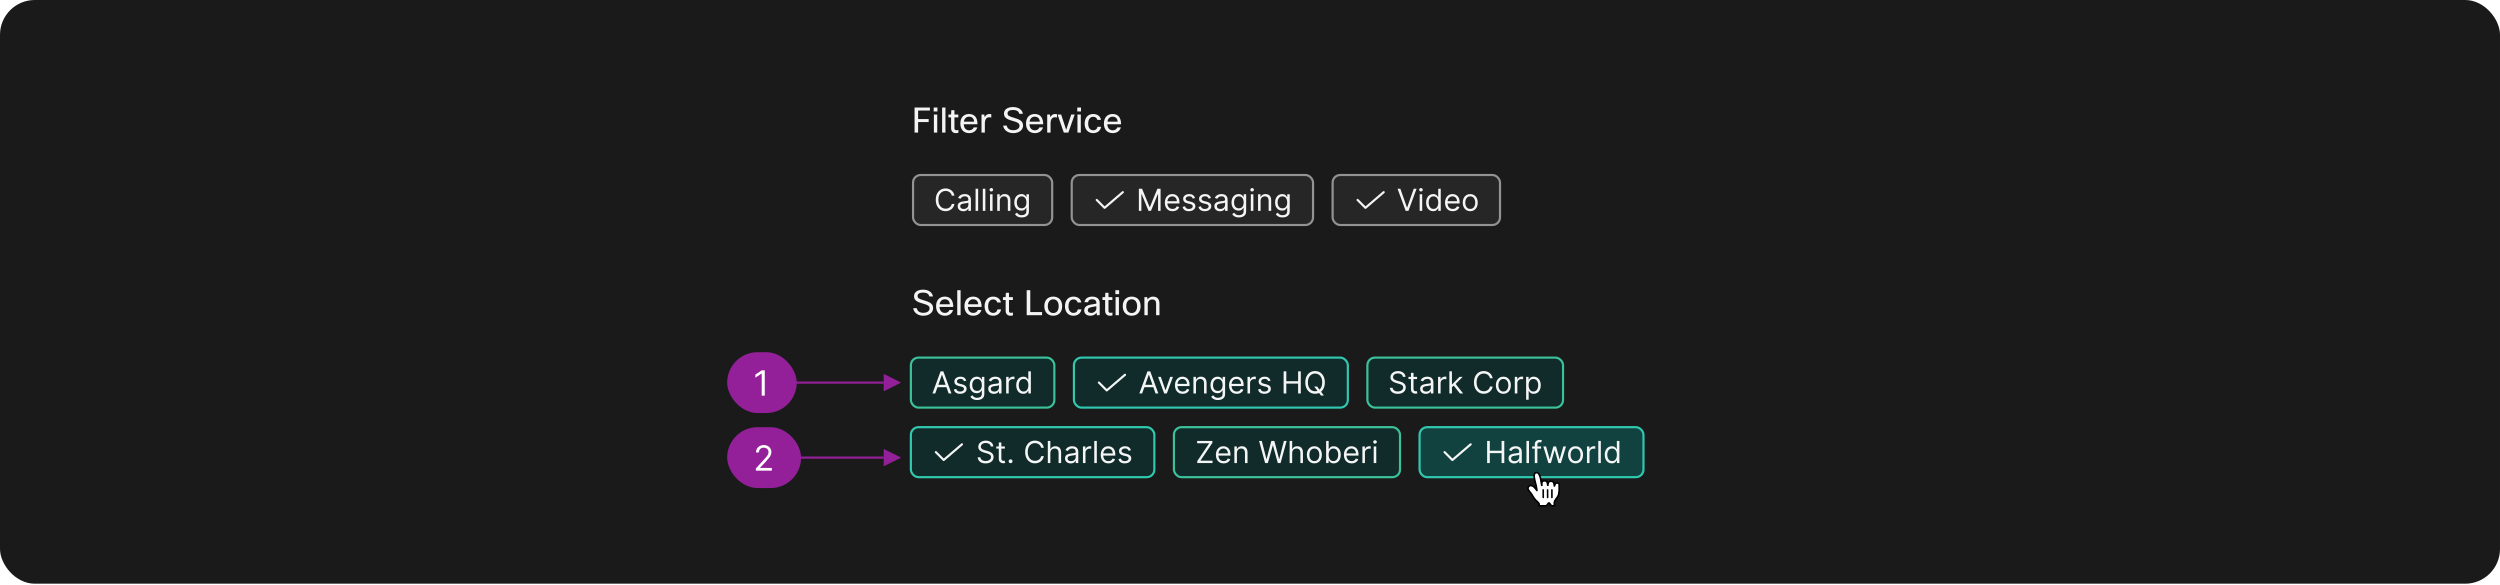 <svg width="1150" height="269" viewBox="0 0 1150 269" fill="none" xmlns="http://www.w3.org/2000/svg">
<rect width="1150" height="268.502" rx="16" fill="#1A1A1A"/>
<rect x="419.5" y="80" width="65" height="24" rx="4" fill="#262626"/>
<rect x="420" y="80.5" width="64" height="23" rx="3.5" stroke="white" stroke-opacity="0.5"/>
<path d="M439.045 90H437.812C437.739 89.645 437.612 89.334 437.43 89.065C437.251 88.797 437.032 88.572 436.773 88.389C436.518 88.204 436.235 88.064 435.923 87.972C435.612 87.879 435.287 87.832 434.949 87.832C434.332 87.832 433.774 87.988 433.273 88.3C432.776 88.611 432.38 89.07 432.085 89.677C431.793 90.283 431.648 91.028 431.648 91.909C431.648 92.791 431.793 93.535 432.085 94.141C432.38 94.748 432.776 95.207 433.273 95.519C433.774 95.83 434.332 95.986 434.949 95.986C435.287 95.986 435.612 95.939 435.923 95.847C436.235 95.754 436.518 95.616 436.773 95.434C437.032 95.248 437.251 95.021 437.43 94.753C437.612 94.481 437.739 94.169 437.812 93.818H439.045C438.952 94.338 438.783 94.804 438.538 95.215C438.293 95.626 437.988 95.976 437.623 96.264C437.259 96.549 436.849 96.766 436.395 96.915C435.945 97.065 435.462 97.139 434.949 97.139C434.08 97.139 433.308 96.927 432.632 96.503C431.956 96.079 431.424 95.475 431.036 94.693C430.648 93.911 430.454 92.983 430.454 91.909C430.454 90.835 430.648 89.907 431.036 89.125C431.424 88.343 431.956 87.74 432.632 87.315C433.308 86.891 434.08 86.679 434.949 86.679C435.462 86.679 435.945 86.754 436.395 86.903C436.849 87.052 437.259 87.271 437.623 87.559C437.988 87.844 438.293 88.192 438.538 88.603C438.783 89.011 438.952 89.476 439.045 90ZM443.126 97.179C442.642 97.179 442.203 97.088 441.808 96.906C441.414 96.72 441.101 96.453 440.869 96.105C440.637 95.754 440.521 95.329 440.521 94.832C440.521 94.395 440.607 94.04 440.779 93.769C440.951 93.493 441.182 93.278 441.47 93.122C441.759 92.966 442.077 92.85 442.425 92.774C442.776 92.695 443.129 92.632 443.484 92.585C443.948 92.526 444.324 92.481 444.612 92.451C444.904 92.418 445.116 92.363 445.249 92.287C445.384 92.211 445.452 92.078 445.452 91.889V91.849C445.452 91.359 445.318 90.978 445.05 90.706C444.785 90.434 444.382 90.298 443.842 90.298C443.281 90.298 442.842 90.421 442.524 90.666C442.206 90.912 441.982 91.173 441.853 91.452L440.739 91.054C440.938 90.59 441.203 90.229 441.535 89.97C441.87 89.708 442.234 89.526 442.629 89.423C443.026 89.317 443.417 89.264 443.802 89.264C444.047 89.264 444.329 89.294 444.647 89.354C444.969 89.41 445.278 89.528 445.577 89.707C445.878 89.886 446.129 90.156 446.327 90.517C446.526 90.878 446.626 91.362 446.626 91.969V97H445.452V95.966H445.393C445.313 96.132 445.181 96.309 444.995 96.498C444.809 96.687 444.563 96.847 444.254 96.98C443.946 97.113 443.57 97.179 443.126 97.179ZM443.305 96.125C443.769 96.125 444.16 96.034 444.478 95.852C444.799 95.669 445.041 95.434 445.204 95.146C445.37 94.857 445.452 94.554 445.452 94.236V93.162C445.403 93.222 445.293 93.276 445.124 93.326C444.959 93.372 444.766 93.414 444.548 93.45C444.332 93.483 444.122 93.513 443.916 93.54C443.714 93.563 443.55 93.583 443.424 93.599C443.119 93.639 442.834 93.704 442.569 93.793C442.307 93.879 442.095 94.01 441.933 94.186C441.773 94.358 441.694 94.594 441.694 94.892C441.694 95.3 441.845 95.608 442.146 95.817C442.451 96.022 442.837 96.125 443.305 96.125ZM449.941 86.818V97H448.767V86.818H449.941ZM453.263 86.818V97H452.089V86.818H453.263ZM455.412 97V89.364H456.585V97H455.412ZM456.008 88.091C455.78 88.091 455.582 88.013 455.417 87.857C455.254 87.701 455.173 87.514 455.173 87.296C455.173 87.077 455.254 86.889 455.417 86.734C455.582 86.578 455.78 86.5 456.008 86.5C456.237 86.5 456.433 86.578 456.595 86.734C456.761 86.889 456.844 87.077 456.844 87.296C456.844 87.514 456.761 87.701 456.595 87.857C456.433 88.013 456.237 88.091 456.008 88.091ZM459.907 92.406V97H458.734V89.364H459.868V90.557H459.967C460.146 90.169 460.418 89.858 460.782 89.622C461.147 89.383 461.618 89.264 462.194 89.264C462.711 89.264 463.164 89.37 463.551 89.582C463.939 89.791 464.241 90.109 464.456 90.537C464.672 90.961 464.779 91.498 464.779 92.148V97H463.606V92.227C463.606 91.627 463.45 91.16 463.139 90.825C462.827 90.487 462.4 90.318 461.856 90.318C461.482 90.318 461.147 90.399 460.852 90.562C460.56 90.724 460.33 90.961 460.161 91.273C459.992 91.584 459.907 91.962 459.907 92.406ZM470.006 100.023C469.439 100.023 468.952 99.95 468.544 99.804C468.137 99.662 467.797 99.472 467.525 99.237C467.257 99.005 467.043 98.757 466.884 98.492L467.818 97.835C467.924 97.974 468.059 98.133 468.221 98.312C468.383 98.495 468.606 98.652 468.887 98.785C469.172 98.921 469.545 98.989 470.006 98.989C470.622 98.989 471.131 98.84 471.532 98.541C471.933 98.243 472.134 97.776 472.134 97.139V95.588H472.034C471.948 95.727 471.825 95.9 471.666 96.105C471.511 96.307 471.285 96.488 470.99 96.647C470.699 96.803 470.304 96.881 469.807 96.881C469.191 96.881 468.637 96.735 468.146 96.443C467.659 96.151 467.273 95.727 466.988 95.171C466.706 94.614 466.566 93.938 466.566 93.142C466.566 92.36 466.703 91.679 466.978 91.099C467.253 90.515 467.636 90.065 468.127 89.746C468.617 89.425 469.184 89.264 469.827 89.264C470.324 89.264 470.718 89.347 471.01 89.513C471.305 89.675 471.53 89.861 471.686 90.07C471.845 90.275 471.968 90.444 472.054 90.577H472.173V89.364H473.307V97.219C473.307 97.875 473.158 98.409 472.86 98.82C472.565 99.234 472.167 99.537 471.666 99.729C471.169 99.925 470.616 100.023 470.006 100.023ZM469.966 95.827C470.437 95.827 470.834 95.719 471.159 95.504C471.484 95.288 471.731 94.978 471.9 94.574C472.069 94.169 472.154 93.686 472.154 93.122C472.154 92.572 472.071 92.086 471.905 91.665C471.739 91.245 471.494 90.915 471.169 90.676C470.844 90.438 470.443 90.318 469.966 90.318C469.469 90.318 469.055 90.444 468.723 90.696C468.395 90.948 468.148 91.286 467.982 91.71C467.82 92.135 467.739 92.605 467.739 93.122C467.739 93.653 467.822 94.121 467.987 94.529C468.156 94.933 468.405 95.252 468.733 95.484C469.065 95.712 469.476 95.827 469.966 95.827Z" fill="white" fill-opacity="0.95"/>
<rect x="492.5" y="80" width="112" height="24" rx="4" fill="#262626"/>
<rect x="493" y="80.5" width="111" height="23" rx="3.5" stroke="white" stroke-opacity="0.5"/>
<path d="M508.1 96.1C508.034 96.1 507.969 96.087 507.908 96.062C507.847 96.037 507.792 95.999 507.746 95.953L504.146 92.335C504.099 92.288 504.063 92.233 504.038 92.172C504.013 92.112 504 92.047 504 91.981C504 91.915 504.014 91.85 504.039 91.79C504.064 91.729 504.101 91.674 504.148 91.628C504.194 91.582 504.249 91.545 504.31 91.52C504.371 91.495 504.436 91.482 504.502 91.482C504.567 91.483 504.632 91.496 504.693 91.521C504.753 91.546 504.808 91.583 504.855 91.63L508.127 94.918L516.175 88.021C516.276 87.935 516.406 87.892 516.539 87.902C516.671 87.912 516.793 87.975 516.88 88.075C516.966 88.176 517.009 88.306 516.998 88.439C516.988 88.571 516.926 88.694 516.825 88.78L508.425 95.979C508.335 96.057 508.22 96.1 508.1 96.1Z" fill="white" fill-opacity="0.95"/>
<path d="M523.885 86.818H525.357L528.817 95.27H528.936L532.397 86.818H533.868V97H532.715V89.264H532.615L529.434 97H528.32L525.138 89.264H525.039V97H523.885V86.818ZM539.383 97.159C538.647 97.159 538.012 96.997 537.479 96.672C536.949 96.344 536.539 95.886 536.251 95.3C535.966 94.71 535.823 94.024 535.823 93.242C535.823 92.459 535.966 91.77 536.251 91.173C536.539 90.573 536.94 90.106 537.454 89.771C537.971 89.433 538.574 89.264 539.264 89.264C539.661 89.264 540.054 89.331 540.442 89.463C540.83 89.596 541.183 89.811 541.501 90.109C541.819 90.404 542.073 90.796 542.262 91.283C542.45 91.77 542.545 92.37 542.545 93.082V93.579H536.659V92.565H541.352C541.352 92.135 541.266 91.75 541.093 91.412C540.924 91.074 540.682 90.807 540.367 90.612C540.056 90.416 539.688 90.318 539.264 90.318C538.796 90.318 538.392 90.434 538.051 90.666C537.713 90.895 537.452 91.193 537.27 91.561C537.088 91.929 536.997 92.323 536.997 92.744V93.421C536.997 93.997 537.096 94.486 537.295 94.887C537.497 95.285 537.777 95.588 538.135 95.797C538.493 96.002 538.909 96.105 539.383 96.105C539.691 96.105 539.97 96.062 540.218 95.976C540.47 95.886 540.687 95.754 540.869 95.578C541.052 95.399 541.193 95.177 541.292 94.912L542.426 95.23C542.306 95.615 542.106 95.953 541.824 96.244C541.542 96.533 541.194 96.758 540.78 96.921C540.366 97.079 539.9 97.159 539.383 97.159ZM549.739 91.074L548.685 91.372C548.619 91.197 548.521 91.026 548.392 90.86C548.266 90.691 548.093 90.552 547.874 90.442C547.656 90.333 547.376 90.278 547.034 90.278C546.567 90.278 546.177 90.386 545.866 90.602C545.558 90.814 545.404 91.084 545.404 91.412C545.404 91.704 545.51 91.934 545.722 92.103C545.934 92.272 546.265 92.413 546.716 92.526L547.85 92.804C548.532 92.97 549.041 93.223 549.376 93.565C549.711 93.903 549.878 94.338 549.878 94.872C549.878 95.31 549.752 95.701 549.5 96.046C549.252 96.39 548.904 96.662 548.456 96.861C548.009 97.06 547.488 97.159 546.895 97.159C546.116 97.159 545.472 96.99 544.961 96.652C544.451 96.314 544.128 95.82 543.992 95.171L545.105 94.892C545.211 95.303 545.412 95.611 545.707 95.817C546.005 96.022 546.395 96.125 546.875 96.125C547.422 96.125 547.856 96.009 548.178 95.777C548.503 95.542 548.665 95.26 548.665 94.932C548.665 94.667 548.572 94.445 548.387 94.266C548.201 94.083 547.916 93.947 547.531 93.858L546.259 93.56C545.559 93.394 545.046 93.137 544.718 92.789C544.393 92.438 544.23 91.999 544.23 91.472C544.23 91.041 544.351 90.66 544.593 90.328C544.838 89.997 545.172 89.737 545.593 89.548C546.017 89.359 546.497 89.264 547.034 89.264C547.79 89.264 548.383 89.43 548.814 89.761C549.248 90.093 549.557 90.53 549.739 91.074ZM557.053 91.074L555.999 91.372C555.933 91.197 555.835 91.026 555.706 90.86C555.58 90.691 555.408 90.552 555.189 90.442C554.97 90.333 554.69 90.278 554.349 90.278C553.881 90.278 553.492 90.386 553.18 90.602C552.872 90.814 552.718 91.084 552.718 91.412C552.718 91.704 552.824 91.934 553.036 92.103C553.248 92.272 553.58 92.413 554.031 92.526L555.164 92.804C555.847 92.97 556.356 93.223 556.69 93.565C557.025 93.903 557.192 94.338 557.192 94.872C557.192 95.31 557.067 95.701 556.815 96.046C556.566 96.39 556.218 96.662 555.771 96.861C555.323 97.06 554.803 97.159 554.21 97.159C553.431 97.159 552.786 96.99 552.276 96.652C551.765 96.314 551.442 95.82 551.306 95.171L552.42 94.892C552.526 95.303 552.726 95.611 553.021 95.817C553.32 96.022 553.709 96.125 554.19 96.125C554.737 96.125 555.171 96.009 555.492 95.777C555.817 95.542 555.979 95.26 555.979 94.932C555.979 94.667 555.887 94.445 555.701 94.266C555.515 94.083 555.23 93.947 554.846 93.858L553.573 93.56C552.874 93.394 552.36 93.137 552.032 92.789C551.707 92.438 551.545 91.999 551.545 91.472C551.545 91.041 551.666 90.66 551.908 90.328C552.153 89.997 552.486 89.737 552.907 89.548C553.331 89.359 553.812 89.264 554.349 89.264C555.104 89.264 555.698 89.43 556.129 89.761C556.563 90.093 556.871 90.53 557.053 91.074ZM561.206 97.179C560.722 97.179 560.283 97.088 559.888 96.906C559.494 96.72 559.181 96.453 558.949 96.105C558.717 95.754 558.601 95.329 558.601 94.832C558.601 94.395 558.687 94.04 558.859 93.769C559.032 93.493 559.262 93.278 559.55 93.122C559.839 92.966 560.157 92.85 560.505 92.774C560.856 92.695 561.209 92.632 561.564 92.585C562.028 92.526 562.404 92.481 562.692 92.451C562.984 92.418 563.196 92.363 563.329 92.287C563.465 92.211 563.532 92.078 563.532 91.889V91.849C563.532 91.359 563.398 90.978 563.13 90.706C562.865 90.434 562.462 90.298 561.922 90.298C561.362 90.298 560.922 90.421 560.604 90.666C560.286 90.912 560.062 91.173 559.933 91.452L558.819 91.054C559.018 90.59 559.283 90.229 559.615 89.97C559.95 89.708 560.314 89.526 560.709 89.423C561.106 89.317 561.497 89.264 561.882 89.264C562.127 89.264 562.409 89.294 562.727 89.354C563.049 89.41 563.358 89.528 563.657 89.707C563.958 89.886 564.209 90.156 564.407 90.517C564.606 90.878 564.706 91.362 564.706 91.969V97H563.532V95.966H563.473C563.393 96.132 563.261 96.309 563.075 96.498C562.89 96.687 562.643 96.847 562.334 96.98C562.026 97.113 561.65 97.179 561.206 97.179ZM561.385 96.125C561.849 96.125 562.24 96.034 562.558 95.852C562.88 95.669 563.122 95.434 563.284 95.146C563.45 94.857 563.532 94.554 563.532 94.236V93.162C563.483 93.222 563.373 93.276 563.204 93.326C563.039 93.372 562.846 93.414 562.628 93.45C562.412 93.483 562.202 93.513 561.996 93.54C561.794 93.563 561.63 93.583 561.504 93.599C561.199 93.639 560.914 93.704 560.649 93.793C560.387 93.879 560.175 94.01 560.013 94.186C559.854 94.358 559.774 94.594 559.774 94.892C559.774 95.3 559.925 95.608 560.226 95.817C560.531 96.022 560.917 96.125 561.385 96.125ZM569.93 100.023C569.363 100.023 568.876 99.95 568.468 99.804C568.06 99.662 567.721 99.472 567.449 99.237C567.18 99.005 566.967 98.757 566.808 98.492L567.742 97.835C567.848 97.974 567.982 98.133 568.145 98.312C568.307 98.495 568.529 98.652 568.811 98.785C569.096 98.921 569.469 98.989 569.93 98.989C570.546 98.989 571.055 98.84 571.456 98.541C571.857 98.243 572.058 97.776 572.058 97.139V95.588H571.958C571.872 95.727 571.749 95.9 571.59 96.105C571.434 96.307 571.209 96.488 570.914 96.647C570.622 96.803 570.228 96.881 569.731 96.881C569.114 96.881 568.561 96.735 568.07 96.443C567.583 96.151 567.197 95.727 566.912 95.171C566.63 94.614 566.489 93.938 566.489 93.142C566.489 92.36 566.627 91.679 566.902 91.099C567.177 90.515 567.56 90.065 568.05 89.746C568.541 89.425 569.108 89.264 569.751 89.264C570.248 89.264 570.642 89.347 570.934 89.513C571.229 89.675 571.454 89.861 571.61 90.07C571.769 90.275 571.892 90.444 571.978 90.577H572.097V89.364H573.231V97.219C573.231 97.875 573.082 98.409 572.783 98.82C572.488 99.234 572.091 99.537 571.59 99.729C571.093 99.925 570.54 100.023 569.93 100.023ZM569.89 95.827C570.361 95.827 570.758 95.719 571.083 95.504C571.408 95.288 571.655 94.978 571.824 94.574C571.993 94.169 572.077 93.686 572.077 93.122C572.077 92.572 571.995 92.086 571.829 91.665C571.663 91.245 571.418 90.915 571.093 90.676C570.768 90.438 570.367 90.318 569.89 90.318C569.393 90.318 568.978 90.444 568.647 90.696C568.319 90.948 568.072 91.286 567.906 91.71C567.744 92.135 567.663 92.605 567.663 93.122C567.663 93.653 567.746 94.121 567.911 94.529C568.08 94.933 568.329 95.252 568.657 95.484C568.988 95.712 569.399 95.827 569.89 95.827ZM575.379 97V89.364H576.552V97H575.379ZM575.975 88.091C575.746 88.091 575.549 88.013 575.384 87.857C575.221 87.701 575.14 87.514 575.14 87.296C575.14 87.077 575.221 86.889 575.384 86.734C575.549 86.578 575.746 86.5 575.975 86.5C576.204 86.5 576.399 86.578 576.562 86.734C576.728 86.889 576.81 87.077 576.81 87.296C576.81 87.514 576.728 87.701 576.562 87.857C576.399 88.013 576.204 88.091 575.975 88.091ZM579.874 92.406V97H578.701V89.364H579.834V90.557H579.934C580.113 90.169 580.385 89.858 580.749 89.622C581.114 89.383 581.584 89.264 582.161 89.264C582.678 89.264 583.131 89.37 583.518 89.582C583.906 89.791 584.208 90.109 584.423 90.537C584.639 90.961 584.746 91.498 584.746 92.148V97H583.573V92.227C583.573 91.627 583.417 91.16 583.106 90.825C582.794 90.487 582.367 90.318 581.823 90.318C581.448 90.318 581.114 90.399 580.819 90.562C580.527 90.724 580.297 90.961 580.128 91.273C579.959 91.584 579.874 91.962 579.874 92.406ZM589.973 100.023C589.406 100.023 588.919 99.95 588.511 99.804C588.103 99.662 587.764 99.472 587.492 99.237C587.223 99.005 587.01 98.757 586.85 98.492L587.785 97.835C587.891 97.974 588.025 98.133 588.188 98.312C588.35 98.495 588.572 98.652 588.854 98.785C589.139 98.921 589.512 98.989 589.973 98.989C590.589 98.989 591.098 98.84 591.499 98.541C591.9 98.243 592.1 97.776 592.1 97.139V95.588H592.001C591.915 95.727 591.792 95.9 591.633 96.105C591.477 96.307 591.252 96.488 590.957 96.647C590.665 96.803 590.271 96.881 589.774 96.881C589.157 96.881 588.604 96.735 588.113 96.443C587.626 96.151 587.24 95.727 586.955 95.171C586.673 94.614 586.532 93.938 586.532 93.142C586.532 92.36 586.67 91.679 586.945 91.099C587.22 90.515 587.603 90.065 588.093 89.746C588.584 89.425 589.151 89.264 589.794 89.264C590.291 89.264 590.685 89.347 590.977 89.513C591.272 89.675 591.497 89.861 591.653 90.07C591.812 90.275 591.935 90.444 592.021 90.577H592.14V89.364H593.274V97.219C593.274 97.875 593.125 98.409 592.826 98.82C592.531 99.234 592.134 99.537 591.633 99.729C591.136 99.925 590.583 100.023 589.973 100.023ZM589.933 95.827C590.404 95.827 590.801 95.719 591.126 95.504C591.451 95.288 591.698 94.978 591.867 94.574C592.036 94.169 592.12 93.686 592.12 93.122C592.12 92.572 592.038 92.086 591.872 91.665C591.706 91.245 591.461 90.915 591.136 90.676C590.811 90.438 590.41 90.318 589.933 90.318C589.436 90.318 589.021 90.444 588.69 90.696C588.362 90.948 588.115 91.286 587.949 91.71C587.787 92.135 587.706 92.605 587.706 93.122C587.706 93.653 587.788 94.121 587.954 94.529C588.123 94.933 588.372 95.252 588.7 95.484C589.031 95.712 589.442 95.827 589.933 95.827Z" fill="white" fill-opacity="0.95"/>
<rect x="612.5" y="80" width="78" height="24" rx="4" fill="#262626"/>
<rect x="613" y="80.5" width="77" height="23" rx="3.5" stroke="white" stroke-opacity="0.5"/>
<path d="M628.1 96.1C628.034 96.1 627.969 96.087 627.908 96.062C627.847 96.037 627.792 95.999 627.746 95.953L624.146 92.335C624.099 92.288 624.063 92.233 624.038 92.172C624.013 92.112 624 92.047 624 91.981C624 91.915 624.014 91.85 624.039 91.79C624.064 91.729 624.101 91.674 624.148 91.628C624.194 91.582 624.249 91.545 624.31 91.52C624.371 91.495 624.436 91.482 624.502 91.482C624.567 91.483 624.632 91.496 624.693 91.521C624.753 91.546 624.808 91.583 624.855 91.63L628.127 94.918L636.175 88.021C636.276 87.935 636.406 87.892 636.539 87.902C636.671 87.912 636.793 87.975 636.88 88.075C636.966 88.176 637.009 88.306 636.998 88.439C636.988 88.571 636.926 88.694 636.825 88.78L628.425 95.979C628.335 96.057 628.22 96.1 628.1 96.1Z" fill="white" fill-opacity="0.95"/>
<path d="M644.16 86.818L647.183 95.389H647.302L650.325 86.818H651.618L647.879 97H646.606L642.868 86.818H644.16ZM653.045 97V89.364H654.218V97H653.045ZM653.641 88.091C653.412 88.091 653.215 88.013 653.05 87.857C652.887 87.701 652.806 87.514 652.806 87.296C652.806 87.077 652.887 86.889 653.05 86.734C653.215 86.578 653.412 86.5 653.641 86.5C653.87 86.5 654.065 86.578 654.228 86.734C654.394 86.889 654.476 87.077 654.476 87.296C654.476 87.514 654.394 87.701 654.228 87.857C654.065 88.013 653.87 88.091 653.641 88.091ZM659.25 97.159C658.614 97.159 658.052 96.998 657.565 96.677C657.078 96.352 656.697 95.895 656.422 95.305C656.146 94.711 656.009 94.01 656.009 93.202C656.009 92.4 656.146 91.704 656.422 91.114C656.697 90.524 657.079 90.068 657.57 89.746C658.06 89.425 658.627 89.264 659.27 89.264C659.767 89.264 660.16 89.347 660.449 89.513C660.74 89.675 660.962 89.861 661.115 90.07C661.27 90.275 661.391 90.444 661.478 90.577H661.577V86.818H662.75V97H661.617V95.827H661.478C661.391 95.966 661.269 96.142 661.11 96.354C660.951 96.562 660.724 96.75 660.429 96.915C660.134 97.078 659.741 97.159 659.25 97.159ZM659.409 96.105C659.88 96.105 660.278 95.983 660.603 95.737C660.927 95.489 661.174 95.146 661.343 94.708C661.512 94.267 661.597 93.758 661.597 93.182C661.597 92.612 661.514 92.113 661.348 91.685C661.183 91.254 660.937 90.92 660.613 90.681C660.288 90.439 659.887 90.318 659.409 90.318C658.912 90.318 658.498 90.446 658.167 90.701C657.838 90.953 657.592 91.296 657.426 91.73C657.263 92.161 657.182 92.645 657.182 93.182C657.182 93.725 657.265 94.219 657.431 94.663C657.6 95.104 657.848 95.456 658.176 95.717C658.508 95.976 658.919 96.105 659.409 96.105ZM668.264 97.159C667.528 97.159 666.893 96.997 666.36 96.672C665.829 96.344 665.42 95.886 665.132 95.3C664.847 94.71 664.704 94.024 664.704 93.242C664.704 92.459 664.847 91.77 665.132 91.173C665.42 90.573 665.821 90.106 666.335 89.771C666.852 89.433 667.455 89.264 668.145 89.264C668.542 89.264 668.935 89.331 669.323 89.463C669.711 89.596 670.064 89.811 670.382 90.109C670.7 90.404 670.953 90.796 671.142 91.283C671.331 91.77 671.426 92.37 671.426 93.082V93.579H665.539V92.565H670.233C670.233 92.135 670.146 91.75 669.974 91.412C669.805 91.074 669.563 90.807 669.248 90.612C668.937 90.416 668.569 90.318 668.145 90.318C667.677 90.318 667.273 90.434 666.931 90.666C666.593 90.895 666.333 91.193 666.151 91.561C665.969 91.929 665.877 92.323 665.877 92.744V93.421C665.877 93.997 665.977 94.486 666.176 94.887C666.378 95.285 666.658 95.588 667.016 95.797C667.374 96.002 667.79 96.105 668.264 96.105C668.572 96.105 668.85 96.062 669.099 95.976C669.351 95.886 669.568 95.754 669.75 95.578C669.933 95.399 670.074 95.177 670.173 94.912L671.306 95.23C671.187 95.615 670.987 95.953 670.705 96.244C670.423 96.533 670.075 96.758 669.661 96.921C669.247 97.079 668.781 97.159 668.264 97.159ZM676.313 97.159C675.623 97.159 675.019 96.995 674.498 96.667C673.981 96.339 673.577 95.88 673.285 95.29C672.997 94.7 672.853 94.01 672.853 93.222C672.853 92.426 672.997 91.732 673.285 91.138C673.577 90.545 673.981 90.085 674.498 89.756C675.019 89.428 675.623 89.264 676.313 89.264C677.002 89.264 677.605 89.428 678.123 89.756C678.643 90.085 679.047 90.545 679.336 91.138C679.627 91.732 679.773 92.426 679.773 93.222C679.773 94.01 679.627 94.7 679.336 95.29C679.047 95.88 678.643 96.339 678.123 96.667C677.605 96.995 677.002 97.159 676.313 97.159ZM676.313 96.105C676.837 96.105 677.267 95.971 677.605 95.702C677.944 95.434 678.194 95.081 678.356 94.644C678.519 94.206 678.6 93.732 678.6 93.222C678.6 92.711 678.519 92.236 678.356 91.795C678.194 91.354 677.944 90.998 677.605 90.726C677.267 90.454 676.837 90.318 676.313 90.318C675.789 90.318 675.358 90.454 675.02 90.726C674.682 90.998 674.432 91.354 674.27 91.795C674.107 92.236 674.026 92.711 674.026 93.222C674.026 93.732 674.107 94.206 674.27 94.644C674.432 95.081 674.682 95.434 675.02 95.702C675.358 95.971 675.789 96.105 676.313 96.105Z" fill="white" fill-opacity="0.95"/>
<path d="M427.196 54.776H422.332V50.856H427.756V49.48H420.7V61H422.332V56.136H427.196V54.776ZM431.221 51.288V49.48H429.493V51.288H431.221ZM431.125 61V52.68H429.589V61H431.125ZM434.906 49.48H433.37V61H434.906V49.48ZM440.863 59.768C440.399 59.88 440.191 59.896 439.919 59.896C439.343 59.896 439.039 59.592 439.039 58.968V53.992H440.831V52.68H439.039V50.68H437.599L437.503 52.68H436.271V53.992H437.503V58.936C437.503 60.312 438.255 61.24 439.727 61.24C440.111 61.24 440.447 61.192 440.863 61.08V59.768ZM447.893 58.6C447.653 59.368 446.885 59.944 445.877 59.944C444.485 59.944 443.445 59.096 443.317 57.176H449.653C449.653 53.816 448.053 52.44 445.749 52.44C443.445 52.44 441.749 53.944 441.749 56.84C441.749 59.768 443.461 61.24 445.829 61.24C447.829 61.24 449.141 60.12 449.557 58.6H447.893ZM443.381 55.96C443.621 54.424 444.549 53.672 445.781 53.672C447.061 53.672 447.973 54.408 448.085 55.96H443.381ZM453.031 61V56.824C453.031 54.728 453.959 53.944 455.015 53.944C455.383 53.944 455.687 54.008 455.991 54.088V52.552C455.799 52.504 455.479 52.44 455.079 52.44C454.151 52.44 453.431 52.952 452.967 53.912L452.759 52.68H451.495V61H453.031ZM461.435 57.768C461.755 59.88 463.627 61.24 466.107 61.24C468.971 61.24 470.603 59.608 470.603 57.816C470.603 56.04 469.691 55.096 466.491 54.2C463.851 53.464 463.467 53.032 463.467 52.136C463.467 51.272 464.203 50.584 465.963 50.584C467.691 50.584 468.667 51.24 468.843 52.36H470.523C470.235 50.408 468.427 49.24 465.963 49.24C463.323 49.24 461.835 50.52 461.835 52.2C461.835 53.784 462.667 54.728 465.339 55.464C468.443 56.312 468.971 56.808 468.971 57.88C468.971 58.968 467.995 59.896 466.075 59.896C464.363 59.896 463.307 59.064 463.115 57.768H461.435ZM478.112 58.6C477.872 59.368 477.104 59.944 476.096 59.944C474.704 59.944 473.664 59.096 473.536 57.176H479.872C479.872 53.816 478.272 52.44 475.968 52.44C473.664 52.44 471.968 53.944 471.968 56.84C471.968 59.768 473.68 61.24 476.048 61.24C478.048 61.24 479.36 60.12 479.776 58.6H478.112ZM473.6 55.96C473.84 54.424 474.768 53.672 476 53.672C477.28 53.672 478.192 54.408 478.304 55.96H473.6ZM483.25 61V56.824C483.25 54.728 484.178 53.944 485.234 53.944C485.602 53.944 485.906 54.008 486.21 54.088V52.552C486.018 52.504 485.698 52.44 485.298 52.44C484.37 52.44 483.65 52.952 483.186 53.912L482.978 52.68H481.714V61H483.25ZM492.761 52.68L490.441 59.752L488.137 52.68H486.457L489.353 61H491.433L494.361 52.68H492.761ZM497.268 51.288V49.48H495.54V51.288H497.268ZM497.172 61V52.68H495.636V61H497.172ZM504.841 58.328C504.681 59.368 503.929 59.944 502.905 59.944C501.609 59.944 500.569 58.984 500.569 56.952C500.569 54.744 501.529 53.736 502.889 53.736C503.865 53.736 504.553 54.232 504.761 55.144H506.457C506.185 53.448 504.745 52.44 502.857 52.44C500.505 52.44 498.937 54.12 498.937 56.904C498.937 59.72 500.665 61.24 502.873 61.24C504.937 61.24 506.297 59.944 506.521 58.328H504.841ZM513.94 58.6C513.7 59.368 512.932 59.944 511.924 59.944C510.532 59.944 509.492 59.096 509.364 57.176H515.7C515.7 53.816 514.1 52.44 511.796 52.44C509.492 52.44 507.796 53.944 507.796 56.84C507.796 59.768 509.508 61.24 511.876 61.24C513.876 61.24 515.188 60.12 515.604 58.6H513.94ZM509.428 55.96C509.668 54.424 510.596 53.672 511.828 53.672C513.108 53.672 514.02 54.408 514.132 55.96H509.428Z" fill="white" fill-opacity="0.95"/>
<rect x="419" y="164.5" width="66" height="23" rx="3.5" fill="#102B2A"/>
<rect x="419" y="164.5" width="66" height="23" rx="3.5" stroke="#3CC29A"/>
<path d="M430.217 181H428.924L432.663 170.818H433.936L437.674 181H436.382L433.339 172.429H433.26L430.217 181ZM430.694 177.023H435.904V178.116H430.694V177.023ZM444.51 175.074L443.456 175.372C443.39 175.196 443.292 175.026 443.163 174.86C443.037 174.691 442.865 174.552 442.646 174.442C442.427 174.333 442.147 174.278 441.806 174.278C441.338 174.278 440.949 174.386 440.637 174.602C440.329 174.814 440.175 175.084 440.175 175.412C440.175 175.704 440.281 175.934 440.493 176.103C440.705 176.272 441.037 176.413 441.488 176.526L442.621 176.804C443.304 176.97 443.813 177.223 444.147 177.565C444.482 177.903 444.65 178.339 444.65 178.872C444.65 179.31 444.524 179.701 444.272 180.045C444.023 180.39 443.675 180.662 443.228 180.861C442.78 181.06 442.26 181.159 441.667 181.159C440.888 181.159 440.243 180.99 439.733 180.652C439.222 180.314 438.899 179.82 438.763 179.17L439.877 178.892C439.983 179.303 440.183 179.611 440.478 179.817C440.777 180.022 441.166 180.125 441.647 180.125C442.194 180.125 442.628 180.009 442.949 179.777C443.274 179.542 443.436 179.26 443.436 178.932C443.436 178.667 443.344 178.445 443.158 178.266C442.972 178.083 442.687 177.947 442.303 177.858L441.03 177.56C440.331 177.394 439.817 177.137 439.489 176.789C439.164 176.438 439.002 175.999 439.002 175.472C439.002 175.041 439.123 174.66 439.365 174.328C439.61 173.997 439.943 173.737 440.364 173.548C440.788 173.359 441.269 173.264 441.806 173.264C442.561 173.264 443.155 173.43 443.586 173.761C444.02 174.093 444.328 174.53 444.51 175.074ZM449.498 184.023C448.931 184.023 448.444 183.95 448.036 183.804C447.629 183.661 447.289 183.473 447.017 183.237C446.749 183.005 446.535 182.757 446.376 182.491L447.311 181.835C447.417 181.974 447.551 182.134 447.713 182.312C447.876 182.495 448.098 182.652 448.379 182.785C448.664 182.921 449.037 182.989 449.498 182.989C450.115 182.989 450.623 182.839 451.024 182.541C451.425 182.243 451.626 181.776 451.626 181.139V179.588H451.526C451.44 179.727 451.318 179.9 451.159 180.105C451.003 180.307 450.777 180.488 450.482 180.647C450.191 180.803 449.796 180.881 449.299 180.881C448.683 180.881 448.129 180.735 447.639 180.443C447.151 180.152 446.765 179.727 446.48 179.17C446.199 178.614 446.058 177.937 446.058 177.142C446.058 176.36 446.195 175.679 446.47 175.099C446.745 174.515 447.128 174.065 447.619 173.746C448.109 173.425 448.676 173.264 449.319 173.264C449.816 173.264 450.211 173.347 450.502 173.513C450.797 173.675 451.023 173.861 451.178 174.07C451.338 174.275 451.46 174.444 451.546 174.577H451.666V173.364H452.799V181.219C452.799 181.875 452.65 182.409 452.352 182.82C452.057 183.234 451.659 183.537 451.159 183.729C450.661 183.925 450.108 184.023 449.498 184.023ZM449.458 179.827C449.929 179.827 450.327 179.719 450.651 179.504C450.976 179.288 451.223 178.978 451.392 178.574C451.561 178.17 451.646 177.686 451.646 177.122C451.646 176.572 451.563 176.086 451.397 175.665C451.231 175.245 450.986 174.915 450.661 174.676C450.337 174.437 449.936 174.318 449.458 174.318C448.961 174.318 448.547 174.444 448.215 174.696C447.887 174.948 447.64 175.286 447.475 175.71C447.312 176.134 447.231 176.605 447.231 177.122C447.231 177.652 447.314 178.121 447.48 178.529C447.649 178.933 447.897 179.252 448.225 179.484C448.557 179.712 448.968 179.827 449.458 179.827ZM457.194 181.179C456.71 181.179 456.271 181.088 455.877 180.906C455.482 180.72 455.169 180.453 454.937 180.105C454.705 179.754 454.589 179.33 454.589 178.832C454.589 178.395 454.675 178.04 454.847 177.768C455.02 177.493 455.25 177.278 455.539 177.122C455.827 176.966 456.145 176.85 456.493 176.774C456.844 176.695 457.197 176.632 457.552 176.585C458.016 176.526 458.392 176.481 458.681 176.451C458.972 176.418 459.184 176.363 459.317 176.287C459.453 176.211 459.521 176.078 459.521 175.889V175.849C459.521 175.359 459.387 174.978 459.118 174.706C458.853 174.434 458.45 174.298 457.91 174.298C457.35 174.298 456.911 174.421 456.593 174.666C456.274 174.911 456.051 175.173 455.921 175.452L454.808 175.054C455.007 174.59 455.272 174.229 455.603 173.97C455.938 173.708 456.302 173.526 456.697 173.423C457.095 173.317 457.486 173.264 457.87 173.264C458.115 173.264 458.397 173.294 458.715 173.354C459.037 173.41 459.347 173.528 459.645 173.707C459.947 173.886 460.197 174.156 460.396 174.517C460.595 174.878 460.694 175.362 460.694 175.969V181H459.521V179.966H459.461C459.382 180.132 459.249 180.309 459.063 180.498C458.878 180.687 458.631 180.848 458.323 180.98C458.014 181.113 457.638 181.179 457.194 181.179ZM457.373 180.125C457.837 180.125 458.228 180.034 458.546 179.852C458.868 179.669 459.11 179.434 459.272 179.146C459.438 178.857 459.521 178.554 459.521 178.236V177.162C459.471 177.222 459.362 177.276 459.193 177.326C459.027 177.372 458.835 177.414 458.616 177.45C458.401 177.483 458.19 177.513 457.985 177.54C457.782 177.563 457.618 177.583 457.492 177.599C457.187 177.639 456.902 177.704 456.637 177.793C456.375 177.879 456.163 178.01 456.001 178.186C455.842 178.358 455.762 178.594 455.762 178.892C455.762 179.3 455.913 179.608 456.215 179.817C456.52 180.022 456.906 180.125 457.373 180.125ZM462.836 181V173.364H463.969V174.517H464.049C464.188 174.139 464.44 173.833 464.804 173.597C465.169 173.362 465.58 173.244 466.037 173.244C466.123 173.244 466.231 173.246 466.36 173.249C466.49 173.253 466.587 173.258 466.654 173.264V174.457C466.614 174.447 466.523 174.433 466.38 174.413C466.241 174.389 466.094 174.378 465.938 174.378C465.567 174.378 465.235 174.456 464.944 174.612C464.655 174.764 464.426 174.976 464.257 175.248C464.092 175.516 464.009 175.823 464.009 176.168V181H462.836ZM470.696 181.159C470.059 181.159 469.498 180.998 469.01 180.677C468.523 180.352 468.142 179.895 467.867 179.305C467.592 178.711 467.454 178.01 467.454 177.202C467.454 176.4 467.592 175.704 467.867 175.114C468.142 174.524 468.525 174.068 469.015 173.746C469.506 173.425 470.073 173.264 470.716 173.264C471.213 173.264 471.605 173.347 471.894 173.513C472.185 173.675 472.408 173.861 472.56 174.07C472.716 174.275 472.837 174.444 472.923 174.577H473.022V170.818H474.196V181H473.062V179.827H472.923C472.837 179.966 472.714 180.142 472.555 180.354C472.396 180.562 472.169 180.75 471.874 180.915C471.579 181.078 471.186 181.159 470.696 181.159ZM470.855 180.105C471.325 180.105 471.723 179.982 472.048 179.737C472.373 179.489 472.62 179.146 472.789 178.708C472.958 178.267 473.042 177.759 473.042 177.182C473.042 176.612 472.959 176.113 472.794 175.685C472.628 175.254 472.383 174.92 472.058 174.681C471.733 174.439 471.332 174.318 470.855 174.318C470.358 174.318 469.943 174.446 469.612 174.701C469.284 174.953 469.037 175.296 468.871 175.73C468.709 176.161 468.627 176.645 468.627 177.182C468.627 177.725 468.71 178.219 468.876 178.663C469.045 179.104 469.294 179.455 469.622 179.717C469.953 179.976 470.364 180.105 470.855 180.105Z" fill="white" fill-opacity="0.95"/>
<rect x="494" y="164.5" width="126" height="23" rx="3.5" fill="#102B2A"/>
<rect x="494" y="164.5" width="126" height="23" rx="3.5" stroke="#30C9B0"/>
<path d="M509.1 180.1C509.034 180.1 508.969 180.087 508.908 180.062C508.847 180.037 508.792 179.999 508.746 179.953L505.146 176.335C505.099 176.288 505.063 176.233 505.038 176.172C505.013 176.112 505 176.047 505 175.981C505 175.915 505.014 175.85 505.039 175.79C505.064 175.729 505.101 175.674 505.148 175.628C505.194 175.582 505.249 175.545 505.31 175.52C505.371 175.495 505.436 175.482 505.502 175.482C505.567 175.483 505.632 175.496 505.693 175.521C505.753 175.546 505.808 175.583 505.855 175.63L509.127 178.918L517.175 172.021C517.276 171.935 517.406 171.892 517.539 171.902C517.671 171.912 517.793 171.975 517.88 172.075C517.966 172.176 518.009 172.307 517.998 172.439C517.988 172.571 517.926 172.693 517.825 172.78L509.425 179.979C509.335 180.057 509.22 180.1 509.1 180.1Z" fill="white" fill-opacity="0.95"/>
<path d="M525.386 181H524.093L527.832 170.818H529.105L532.843 181H531.551L528.508 172.429H528.429L525.386 181ZM525.863 177.023H531.073V178.116H525.863V177.023ZM539.557 173.364L536.734 181H535.54L532.717 173.364H533.989L536.097 179.449H536.177L538.285 173.364H539.557ZM544.034 181.159C543.299 181.159 542.664 180.997 542.13 180.672C541.6 180.344 541.191 179.886 540.902 179.3C540.617 178.71 540.475 178.024 540.475 177.241C540.475 176.459 540.617 175.77 540.902 175.173C541.191 174.573 541.592 174.106 542.105 173.771C542.622 173.433 543.226 173.264 543.915 173.264C544.313 173.264 544.706 173.33 545.093 173.463C545.481 173.596 545.834 173.811 546.152 174.109C546.47 174.404 546.724 174.795 546.913 175.283C547.102 175.77 547.196 176.37 547.196 177.082V177.58H541.31V176.565H546.003C546.003 176.134 545.917 175.75 545.745 175.412C545.576 175.074 545.334 174.807 545.019 174.612C544.707 174.416 544.339 174.318 543.915 174.318C543.448 174.318 543.043 174.434 542.702 174.666C542.364 174.895 542.104 175.193 541.921 175.561C541.739 175.929 541.648 176.323 541.648 176.744V177.42C541.648 177.997 541.747 178.486 541.946 178.887C542.148 179.285 542.429 179.588 542.786 179.797C543.144 180.002 543.56 180.105 544.034 180.105C544.343 180.105 544.621 180.062 544.87 179.976C545.121 179.886 545.339 179.754 545.521 179.578C545.703 179.399 545.844 179.177 545.943 178.912L547.077 179.23C546.958 179.615 546.757 179.953 546.475 180.244C546.194 180.533 545.846 180.758 545.431 180.92C545.017 181.08 544.551 181.159 544.034 181.159ZM550.154 176.406V181H548.981V173.364H550.115V174.557H550.214C550.393 174.169 550.665 173.857 551.029 173.622C551.394 173.384 551.865 173.264 552.441 173.264C552.958 173.264 553.411 173.37 553.799 173.582C554.186 173.791 554.488 174.109 554.703 174.537C554.919 174.961 555.027 175.498 555.027 176.148V181H553.853V176.227C553.853 175.627 553.697 175.16 553.386 174.825C553.074 174.487 552.647 174.318 552.103 174.318C551.729 174.318 551.394 174.399 551.099 174.562C550.807 174.724 550.577 174.961 550.408 175.273C550.239 175.584 550.154 175.962 550.154 176.406ZM560.253 184.023C559.686 184.023 559.199 183.95 558.791 183.804C558.384 183.661 558.044 183.473 557.772 183.237C557.504 183.005 557.29 182.757 557.131 182.491L558.065 181.835C558.171 181.974 558.306 182.134 558.468 182.312C558.631 182.495 558.853 182.652 559.134 182.785C559.419 182.921 559.792 182.989 560.253 182.989C560.869 182.989 561.378 182.839 561.779 182.541C562.18 182.243 562.381 181.776 562.381 181.139V179.588H562.281C562.195 179.727 562.073 179.9 561.913 180.105C561.758 180.307 561.532 180.488 561.237 180.647C560.946 180.803 560.551 180.881 560.054 180.881C559.438 180.881 558.884 180.735 558.394 180.443C557.906 180.152 557.52 179.727 557.235 179.17C556.953 178.614 556.813 177.937 556.813 177.142C556.813 176.36 556.95 175.679 557.225 175.099C557.5 174.515 557.883 174.065 558.374 173.746C558.864 173.425 559.431 173.264 560.074 173.264C560.571 173.264 560.966 173.347 561.257 173.513C561.552 173.675 561.778 173.861 561.933 174.07C562.092 174.275 562.215 174.444 562.301 174.577H562.421V173.364H563.554V181.219C563.554 181.875 563.405 182.409 563.107 182.82C562.812 183.234 562.414 183.537 561.913 183.729C561.416 183.925 560.863 184.023 560.253 184.023ZM560.213 179.827C560.684 179.827 561.082 179.719 561.406 179.504C561.731 179.288 561.978 178.978 562.147 178.574C562.316 178.17 562.401 177.686 562.401 177.122C562.401 176.572 562.318 176.086 562.152 175.665C561.986 175.245 561.741 174.915 561.416 174.676C561.091 174.437 560.69 174.318 560.213 174.318C559.716 174.318 559.302 174.444 558.97 174.696C558.642 174.948 558.395 175.286 558.229 175.71C558.067 176.134 557.986 176.605 557.986 177.122C557.986 177.652 558.069 178.121 558.234 178.529C558.403 178.933 558.652 179.252 558.98 179.484C559.312 179.712 559.723 179.827 560.213 179.827ZM568.903 181.159C568.168 181.159 567.533 180.997 566.999 180.672C566.469 180.344 566.06 179.886 565.771 179.3C565.486 178.71 565.344 178.024 565.344 177.241C565.344 176.459 565.486 175.77 565.771 175.173C566.06 174.573 566.461 174.106 566.975 173.771C567.492 173.433 568.095 173.264 568.784 173.264C569.182 173.264 569.575 173.33 569.962 173.463C570.35 173.596 570.703 173.811 571.021 174.109C571.34 174.404 571.593 174.795 571.782 175.283C571.971 175.77 572.065 176.37 572.065 177.082V177.58H566.179V176.565H570.872C570.872 176.134 570.786 175.75 570.614 175.412C570.445 175.074 570.203 174.807 569.888 174.612C569.576 174.416 569.208 174.318 568.784 174.318C568.317 174.318 567.912 174.434 567.571 174.666C567.233 174.895 566.973 175.193 566.791 175.561C566.608 175.929 566.517 176.323 566.517 176.744V177.42C566.517 177.997 566.617 178.486 566.815 178.887C567.018 179.285 567.298 179.588 567.656 179.797C568.014 180.002 568.43 180.105 568.903 180.105C569.212 180.105 569.49 180.062 569.739 179.976C569.991 179.886 570.208 179.754 570.39 179.578C570.572 179.399 570.713 179.177 570.813 178.912L571.946 179.23C571.827 179.615 571.626 179.953 571.345 180.244C571.063 180.533 570.715 180.758 570.301 180.92C569.886 181.08 569.421 181.159 568.903 181.159ZM573.85 181V173.364H574.984V174.517H575.063C575.203 174.139 575.454 173.833 575.819 173.597C576.184 173.362 576.595 173.244 577.052 173.244C577.138 173.244 577.246 173.246 577.375 173.249C577.504 173.253 577.602 173.258 577.668 173.264V174.457C577.629 174.447 577.537 174.433 577.395 174.413C577.256 174.389 577.108 174.378 576.953 174.378C576.581 174.378 576.25 174.456 575.958 174.612C575.67 174.764 575.441 174.976 575.272 175.248C575.106 175.516 575.024 175.823 575.024 176.168V181H573.85ZM584.468 175.074L583.414 175.372C583.348 175.196 583.25 175.026 583.121 174.86C582.995 174.691 582.823 174.552 582.604 174.442C582.385 174.333 582.105 174.278 581.764 174.278C581.296 174.278 580.907 174.386 580.595 174.602C580.287 174.814 580.133 175.084 580.133 175.412C580.133 175.704 580.239 175.934 580.451 176.103C580.663 176.272 580.995 176.413 581.446 176.526L582.579 176.804C583.262 176.97 583.771 177.223 584.105 177.565C584.44 177.903 584.608 178.339 584.608 178.872C584.608 179.31 584.482 179.701 584.23 180.045C583.981 180.39 583.633 180.662 583.186 180.861C582.738 181.06 582.218 181.159 581.625 181.159C580.846 181.159 580.201 180.99 579.691 180.652C579.18 180.314 578.857 179.82 578.721 179.17L579.835 178.892C579.941 179.303 580.141 179.611 580.436 179.817C580.735 180.022 581.124 180.125 581.605 180.125C582.152 180.125 582.586 180.009 582.907 179.777C583.232 179.542 583.394 179.26 583.394 178.932C583.394 178.667 583.302 178.445 583.116 178.266C582.93 178.083 582.645 177.947 582.261 177.858L580.988 177.56C580.289 177.394 579.775 177.137 579.447 176.789C579.122 176.438 578.96 175.999 578.96 175.472C578.96 175.041 579.081 174.66 579.323 174.328C579.568 173.997 579.901 173.737 580.322 173.548C580.746 173.359 581.227 173.264 581.764 173.264C582.519 173.264 583.113 173.43 583.544 173.761C583.978 174.093 584.286 174.53 584.468 175.074ZM590.47 181V170.818H591.703V175.352H597.132V170.818H598.365V181H597.132V176.446H591.703V181H590.47ZM604.532 177.818H605.885L607.018 179.31L607.316 179.707L609.007 181.955H607.655L606.541 180.463L606.263 180.085L604.532 177.818ZM609.424 175.909C609.424 176.983 609.231 177.911 608.843 178.693C608.455 179.475 607.923 180.079 607.247 180.503C606.571 180.927 605.799 181.139 604.93 181.139C604.062 181.139 603.29 180.927 602.613 180.503C601.937 180.079 601.405 179.475 601.017 178.693C600.63 177.911 600.436 176.983 600.436 175.909C600.436 174.835 600.63 173.907 601.017 173.125C601.405 172.343 601.937 171.74 602.613 171.315C603.29 170.891 604.062 170.679 604.93 170.679C605.799 170.679 606.571 170.891 607.247 171.315C607.923 171.74 608.455 172.343 608.843 173.125C609.231 173.907 609.424 174.835 609.424 175.909ZM608.231 175.909C608.231 175.027 608.084 174.283 607.789 173.677C607.497 173.07 607.101 172.611 606.601 172.3C606.103 171.988 605.547 171.832 604.93 171.832C604.314 171.832 603.755 171.988 603.255 172.3C602.758 172.611 602.361 173.07 602.066 173.677C601.775 174.283 601.629 175.027 601.629 175.909C601.629 176.791 601.775 177.535 602.066 178.141C602.361 178.748 602.758 179.207 603.255 179.518C603.755 179.83 604.314 179.986 604.93 179.986C605.547 179.986 606.103 179.83 606.601 179.518C607.101 179.207 607.497 178.748 607.789 178.141C608.084 177.535 608.231 176.791 608.231 175.909Z" fill="white" fill-opacity="0.95"/>
<rect x="629" y="164.5" width="90" height="23" rx="3.5" fill="#102B2A"/>
<rect x="629" y="164.5" width="90" height="23" rx="3.5" stroke="#3CC29A"/>
<path d="M645.329 173.364C645.27 172.86 645.028 172.469 644.604 172.19C644.179 171.912 643.659 171.773 643.043 171.773C642.592 171.773 642.197 171.846 641.859 171.991C641.525 172.137 641.263 172.338 641.074 172.593C640.888 172.848 640.795 173.138 640.795 173.463C640.795 173.735 640.86 173.969 640.989 174.164C641.122 174.356 641.291 174.517 641.496 174.646C641.702 174.772 641.917 174.877 642.143 174.96C642.368 175.039 642.575 175.104 642.764 175.153L643.798 175.432C644.063 175.501 644.358 175.598 644.683 175.72C645.011 175.843 645.324 176.01 645.623 176.222C645.924 176.431 646.173 176.7 646.369 177.028C646.564 177.356 646.662 177.759 646.662 178.236C646.662 178.786 646.518 179.283 646.229 179.727C645.944 180.171 645.527 180.524 644.976 180.786C644.43 181.048 643.765 181.179 642.983 181.179C642.254 181.179 641.622 181.061 641.089 180.826C640.558 180.591 640.141 180.263 639.836 179.842C639.534 179.421 639.364 178.932 639.324 178.375H640.597C640.63 178.759 640.759 179.078 640.984 179.33C641.213 179.578 641.501 179.764 641.849 179.886C642.201 180.006 642.579 180.065 642.983 180.065C643.454 180.065 643.876 179.989 644.251 179.837C644.625 179.681 644.922 179.465 645.141 179.19C645.359 178.912 645.469 178.587 645.469 178.216C645.469 177.878 645.374 177.603 645.185 177.391C644.996 177.179 644.748 177.006 644.44 176.874C644.131 176.741 643.798 176.625 643.44 176.526L642.187 176.168C641.392 175.939 640.762 175.612 640.298 175.188C639.834 174.764 639.602 174.209 639.602 173.523C639.602 172.953 639.756 172.455 640.065 172.031C640.376 171.604 640.794 171.272 641.317 171.037C641.844 170.798 642.433 170.679 643.082 170.679C643.739 170.679 644.322 170.797 644.832 171.032C645.343 171.264 645.747 171.582 646.045 171.987C646.347 172.391 646.506 172.85 646.523 173.364H645.329ZM651.851 173.364V174.358H647.894V173.364H651.851ZM649.047 171.534H650.22V178.812C650.22 179.144 650.268 179.393 650.364 179.558C650.464 179.721 650.59 179.83 650.742 179.886C650.898 179.939 651.062 179.966 651.234 179.966C651.364 179.966 651.47 179.959 651.553 179.946C651.636 179.929 651.702 179.916 651.752 179.906L651.99 180.96C651.911 180.99 651.8 181.02 651.657 181.05C651.515 181.083 651.334 181.099 651.115 181.099C650.784 181.099 650.459 181.028 650.141 180.886C649.826 180.743 649.564 180.526 649.355 180.234C649.15 179.943 649.047 179.575 649.047 179.131V171.534ZM655.863 181.179C655.379 181.179 654.94 181.088 654.546 180.906C654.151 180.72 653.838 180.453 653.606 180.105C653.374 179.754 653.258 179.33 653.258 178.832C653.258 178.395 653.344 178.04 653.516 177.768C653.689 177.493 653.919 177.278 654.207 177.122C654.496 176.966 654.814 176.85 655.162 176.774C655.513 176.695 655.866 176.632 656.221 176.585C656.685 176.526 657.061 176.481 657.35 176.451C657.641 176.418 657.853 176.363 657.986 176.287C658.122 176.211 658.19 176.078 658.19 175.889V175.849C658.19 175.359 658.055 174.978 657.787 174.706C657.522 174.434 657.119 174.298 656.579 174.298C656.019 174.298 655.58 174.421 655.261 174.666C654.943 174.911 654.72 175.173 654.59 175.452L653.477 175.054C653.676 174.59 653.941 174.229 654.272 173.97C654.607 173.708 654.971 173.526 655.366 173.423C655.764 173.317 656.155 173.264 656.539 173.264C656.784 173.264 657.066 173.294 657.384 173.354C657.706 173.41 658.016 173.528 658.314 173.707C658.616 173.886 658.866 174.156 659.065 174.517C659.264 174.878 659.363 175.362 659.363 175.969V181H658.19V179.966H658.13C658.051 180.132 657.918 180.309 657.732 180.498C657.547 180.687 657.3 180.848 656.992 180.98C656.683 181.113 656.307 181.179 655.863 181.179ZM656.042 180.125C656.506 180.125 656.897 180.034 657.215 179.852C657.537 179.669 657.779 179.434 657.941 179.146C658.107 178.857 658.19 178.554 658.19 178.236V177.162C658.14 177.222 658.031 177.276 657.862 177.326C657.696 177.372 657.504 177.414 657.285 177.45C657.069 177.483 656.859 177.513 656.653 177.54C656.451 177.563 656.287 177.583 656.161 177.599C655.856 177.639 655.571 177.704 655.306 177.793C655.044 177.879 654.832 178.01 654.67 178.186C654.511 178.358 654.431 178.594 654.431 178.892C654.431 179.3 654.582 179.608 654.884 179.817C655.189 180.022 655.575 180.125 656.042 180.125ZM661.505 181V173.364H662.638V174.517H662.718C662.857 174.139 663.109 173.833 663.473 173.597C663.838 173.362 664.249 173.244 664.706 173.244C664.792 173.244 664.9 173.246 665.029 173.249C665.159 173.253 665.256 173.258 665.323 173.264V174.457C665.283 174.447 665.192 174.433 665.049 174.413C664.91 174.389 664.763 174.378 664.607 174.378C664.236 174.378 663.904 174.456 663.612 174.612C663.324 174.764 663.095 174.976 662.926 175.248C662.761 175.516 662.678 175.823 662.678 176.168V181H661.505ZM667.807 178.216L667.787 176.764H668.026L671.367 173.364H672.819L669.259 176.963H669.16L667.807 178.216ZM666.714 181V170.818H667.887V181H666.714ZM671.566 181L668.583 177.222L669.418 176.406L673.057 181H671.566ZM686.619 174H685.386C685.313 173.645 685.185 173.334 685.003 173.065C684.824 172.797 684.605 172.571 684.347 172.389C684.091 172.204 683.808 172.064 683.496 171.972C683.185 171.879 682.86 171.832 682.522 171.832C681.905 171.832 681.347 171.988 680.847 172.3C680.349 172.611 679.953 173.07 679.658 173.677C679.367 174.283 679.221 175.027 679.221 175.909C679.221 176.791 679.367 177.535 679.658 178.141C679.953 178.748 680.349 179.207 680.847 179.518C681.347 179.83 681.905 179.986 682.522 179.986C682.86 179.986 683.185 179.939 683.496 179.847C683.808 179.754 684.091 179.616 684.347 179.434C684.605 179.248 684.824 179.021 685.003 178.753C685.185 178.481 685.313 178.17 685.386 177.818H686.619C686.526 178.339 686.357 178.804 686.111 179.215C685.866 179.626 685.561 179.976 685.197 180.264C684.832 180.549 684.423 180.766 683.969 180.915C683.518 181.065 683.036 181.139 682.522 181.139C681.654 181.139 680.881 180.927 680.205 180.503C679.529 180.079 678.997 179.475 678.609 178.693C678.222 177.911 678.028 176.983 678.028 175.909C678.028 174.835 678.222 173.907 678.609 173.125C678.997 172.343 679.529 171.74 680.205 171.315C680.881 170.891 681.654 170.679 682.522 170.679C683.036 170.679 683.518 170.754 683.969 170.903C684.423 171.052 684.832 171.271 685.197 171.559C685.561 171.844 685.866 172.192 686.111 172.603C686.357 173.011 686.526 173.476 686.619 174ZM691.554 181.159C690.865 181.159 690.26 180.995 689.739 180.667C689.222 180.339 688.818 179.88 688.526 179.29C688.238 178.7 688.094 178.01 688.094 177.222C688.094 176.426 688.238 175.732 688.526 175.138C688.818 174.545 689.222 174.085 689.739 173.756C690.26 173.428 690.865 173.264 691.554 173.264C692.243 173.264 692.847 173.428 693.364 173.756C693.884 174.085 694.288 174.545 694.577 175.138C694.868 175.732 695.014 176.426 695.014 177.222C695.014 178.01 694.868 178.7 694.577 179.29C694.288 179.88 693.884 180.339 693.364 180.667C692.847 180.995 692.243 181.159 691.554 181.159ZM691.554 180.105C692.078 180.105 692.509 179.971 692.847 179.702C693.185 179.434 693.435 179.081 693.597 178.643C693.76 178.206 693.841 177.732 693.841 177.222C693.841 176.711 693.76 176.236 693.597 175.795C693.435 175.354 693.185 174.998 692.847 174.726C692.509 174.454 692.078 174.318 691.554 174.318C691.03 174.318 690.6 174.454 690.261 174.726C689.923 174.998 689.673 175.354 689.511 175.795C689.348 176.236 689.267 176.711 689.267 177.222C689.267 177.732 689.348 178.206 689.511 178.643C689.673 179.081 689.923 179.434 690.261 179.702C690.6 179.971 691.03 180.105 691.554 180.105ZM696.805 181V173.364H697.939V174.517H698.018C698.158 174.139 698.409 173.833 698.774 173.597C699.139 173.362 699.55 173.244 700.007 173.244C700.093 173.244 700.201 173.246 700.33 173.249C700.459 173.253 700.557 173.258 700.623 173.264V174.457C700.584 174.447 700.493 174.433 700.35 174.413C700.211 174.389 700.063 174.378 699.908 174.378C699.536 174.378 699.205 174.456 698.913 174.612C698.625 174.764 698.396 174.976 698.227 175.248C698.061 175.516 697.979 175.823 697.979 176.168V181H696.805ZM702.014 183.864V173.364H703.148V174.577H703.287C703.373 174.444 703.493 174.275 703.645 174.07C703.801 173.861 704.023 173.675 704.311 173.513C704.603 173.347 704.997 173.264 705.494 173.264C706.137 173.264 706.704 173.425 707.195 173.746C707.685 174.068 708.068 174.524 708.343 175.114C708.618 175.704 708.756 176.4 708.756 177.202C708.756 178.01 708.618 178.711 708.343 179.305C708.068 179.895 707.687 180.352 707.2 180.677C706.712 180.998 706.151 181.159 705.514 181.159C705.024 181.159 704.631 181.078 704.336 180.915C704.041 180.75 703.814 180.562 703.655 180.354C703.496 180.142 703.373 179.966 703.287 179.827H703.188V183.864H702.014ZM703.168 177.182C703.168 177.759 703.252 178.267 703.421 178.708C703.59 179.146 703.837 179.489 704.162 179.737C704.487 179.982 704.885 180.105 705.355 180.105C705.846 180.105 706.255 179.976 706.583 179.717C706.915 179.455 707.163 179.104 707.329 178.663C707.498 178.219 707.582 177.725 707.582 177.182C707.582 176.645 707.5 176.161 707.334 175.73C707.171 175.296 706.925 174.953 706.593 174.701C706.265 174.446 705.852 174.318 705.355 174.318C704.878 174.318 704.477 174.439 704.152 174.681C703.827 174.92 703.582 175.254 703.416 175.685C703.251 176.113 703.168 176.612 703.168 177.182Z" fill="white" fill-opacity="0.95"/>
<rect x="419" y="196.5" width="112" height="23" rx="3.5" fill="#102B2A"/>
<rect x="419" y="196.5" width="112" height="23" rx="3.5" stroke="#30C9B0"/>
<path d="M434.1 212.1C434.034 212.1 433.969 212.087 433.908 212.062C433.847 212.037 433.792 211.999 433.746 211.953L430.146 208.335C430.099 208.288 430.063 208.233 430.038 208.172C430.013 208.112 430 208.047 430 207.981C430 207.915 430.014 207.85 430.039 207.79C430.064 207.729 430.101 207.674 430.148 207.628C430.194 207.582 430.249 207.545 430.31 207.52C430.371 207.495 430.436 207.482 430.502 207.482C430.567 207.483 430.632 207.496 430.693 207.521C430.753 207.546 430.808 207.583 430.855 207.63L434.127 210.918L442.175 204.021C442.276 203.935 442.406 203.892 442.539 203.902C442.671 203.912 442.793 203.975 442.88 204.075C442.966 204.176 443.009 204.307 442.998 204.439C442.988 204.571 442.926 204.693 442.825 204.78L434.425 211.979C434.335 212.057 434.22 212.1 434.1 212.1Z" fill="white" fill-opacity="0.95"/>
<path d="M455.728 205.364C455.668 204.86 455.426 204.469 455.002 204.19C454.578 203.912 454.057 203.773 453.441 203.773C452.99 203.773 452.596 203.846 452.258 203.991C451.923 204.137 451.661 204.338 451.472 204.593C451.287 204.848 451.194 205.138 451.194 205.463C451.194 205.735 451.258 205.969 451.388 206.164C451.52 206.356 451.689 206.517 451.895 206.646C452.1 206.772 452.316 206.877 452.541 206.96C452.766 207.039 452.974 207.104 453.163 207.153L454.197 207.432C454.462 207.501 454.757 207.598 455.082 207.72C455.41 207.843 455.723 208.01 456.021 208.222C456.323 208.431 456.571 208.7 456.767 209.028C456.963 209.356 457.06 209.759 457.06 210.236C457.06 210.786 456.916 211.283 456.628 211.727C456.343 212.171 455.925 212.524 455.375 212.786C454.828 213.048 454.164 213.179 453.381 213.179C452.652 213.179 452.021 213.061 451.487 212.826C450.957 212.591 450.539 212.263 450.234 211.842C449.933 211.421 449.762 210.932 449.722 210.375H450.995C451.028 210.759 451.157 211.078 451.383 211.33C451.611 211.578 451.9 211.764 452.248 211.886C452.599 212.006 452.977 212.065 453.381 212.065C453.852 212.065 454.275 211.989 454.649 211.837C455.024 211.681 455.32 211.465 455.539 211.19C455.758 210.912 455.867 210.587 455.867 210.216C455.867 209.878 455.773 209.603 455.584 209.391C455.395 209.179 455.146 209.006 454.838 208.874C454.53 208.741 454.197 208.625 453.839 208.526L452.586 208.168C451.79 207.939 451.161 207.612 450.697 207.188C450.233 206.764 450.001 206.209 450.001 205.523C450.001 204.953 450.155 204.455 450.463 204.031C450.775 203.604 451.192 203.272 451.716 203.037C452.243 202.798 452.831 202.679 453.481 202.679C454.137 202.679 454.72 202.797 455.231 203.032C455.741 203.264 456.146 203.582 456.444 203.987C456.745 204.391 456.905 204.85 456.921 205.364H455.728ZM462.249 205.364V206.358H458.292V205.364H462.249ZM459.445 203.534H460.619V210.812C460.619 211.144 460.667 211.393 460.763 211.558C460.862 211.721 460.988 211.83 461.141 211.886C461.296 211.939 461.461 211.966 461.633 211.966C461.762 211.966 461.868 211.959 461.951 211.946C462.034 211.929 462.1 211.916 462.15 211.906L462.389 212.96C462.309 212.99 462.198 213.02 462.055 213.05C461.913 213.083 461.732 213.099 461.514 213.099C461.182 213.099 460.857 213.028 460.539 212.886C460.224 212.743 459.962 212.526 459.754 212.234C459.548 211.943 459.445 211.575 459.445 211.131V203.534ZM464.869 213.08C464.624 213.08 464.414 212.992 464.238 212.816C464.062 212.64 463.975 212.43 463.975 212.185C463.975 211.939 464.062 211.729 464.238 211.553C464.414 211.378 464.624 211.29 464.869 211.29C465.115 211.29 465.325 211.378 465.501 211.553C465.676 211.729 465.764 211.939 465.764 212.185C465.764 212.347 465.723 212.496 465.64 212.632C465.56 212.768 465.453 212.877 465.317 212.96C465.184 213.04 465.035 213.08 464.869 213.08ZM480.16 206H478.927C478.854 205.645 478.726 205.334 478.544 205.065C478.365 204.797 478.146 204.571 477.888 204.389C477.632 204.204 477.349 204.064 477.037 203.972C476.726 203.879 476.401 203.832 476.063 203.832C475.446 203.832 474.888 203.988 474.388 204.3C473.89 204.611 473.494 205.07 473.199 205.677C472.908 206.283 472.762 207.027 472.762 207.909C472.762 208.791 472.908 209.535 473.199 210.141C473.494 210.748 473.89 211.207 474.388 211.518C474.888 211.83 475.446 211.986 476.063 211.986C476.401 211.986 476.726 211.939 477.037 211.847C477.349 211.754 477.632 211.616 477.888 211.434C478.146 211.248 478.365 211.021 478.544 210.753C478.726 210.481 478.854 210.17 478.927 209.818H480.16C480.067 210.339 479.898 210.804 479.652 211.215C479.407 211.626 479.102 211.976 478.738 212.264C478.373 212.549 477.964 212.766 477.51 212.915C477.059 213.065 476.577 213.139 476.063 213.139C475.195 213.139 474.422 212.927 473.746 212.503C473.07 212.079 472.538 211.475 472.15 210.693C471.763 209.911 471.569 208.983 471.569 207.909C471.569 206.835 471.763 205.907 472.15 205.125C472.538 204.343 473.07 203.74 473.746 203.315C474.422 202.891 475.195 202.679 476.063 202.679C476.577 202.679 477.059 202.754 477.51 202.903C477.964 203.052 478.373 203.271 478.738 203.559C479.102 203.844 479.407 204.192 479.652 204.603C479.898 205.011 480.067 205.476 480.16 206ZM483.166 208.406V213H481.993V202.818H483.166V206.557H483.266C483.445 206.162 483.713 205.849 484.071 205.617C484.432 205.382 484.913 205.264 485.513 205.264C486.033 205.264 486.489 205.369 486.88 205.577C487.271 205.783 487.574 206.099 487.79 206.527C488.008 206.951 488.118 207.491 488.118 208.148V213H486.945V208.227C486.945 207.621 486.787 207.152 486.472 206.82C486.161 206.486 485.728 206.318 485.175 206.318C484.79 206.318 484.445 206.399 484.141 206.562C483.839 206.724 483.6 206.961 483.425 207.273C483.252 207.584 483.166 207.962 483.166 208.406ZM492.511 213.179C492.028 213.179 491.588 213.088 491.194 212.906C490.8 212.72 490.486 212.453 490.254 212.105C490.022 211.754 489.906 211.33 489.906 210.832C489.906 210.395 489.993 210.04 490.165 209.768C490.337 209.493 490.568 209.278 490.856 209.122C491.144 208.966 491.462 208.85 491.81 208.774C492.162 208.695 492.515 208.632 492.869 208.585C493.333 208.526 493.71 208.481 493.998 208.451C494.29 208.418 494.502 208.363 494.634 208.287C494.77 208.211 494.838 208.078 494.838 207.889V207.849C494.838 207.359 494.704 206.978 494.435 206.706C494.17 206.434 493.768 206.298 493.227 206.298C492.667 206.298 492.228 206.421 491.91 206.666C491.592 206.911 491.368 207.173 491.239 207.452L490.125 207.054C490.324 206.59 490.589 206.229 490.921 205.97C491.255 205.708 491.62 205.526 492.014 205.423C492.412 205.317 492.803 205.264 493.188 205.264C493.433 205.264 493.715 205.294 494.033 205.354C494.354 205.41 494.664 205.528 494.962 205.707C495.264 205.886 495.514 206.156 495.713 206.517C495.912 206.878 496.011 207.362 496.011 207.969V213H494.838V211.966H494.778C494.699 212.132 494.566 212.309 494.381 212.498C494.195 212.687 493.948 212.848 493.64 212.98C493.332 213.113 492.956 213.179 492.511 213.179ZM492.69 212.125C493.154 212.125 493.546 212.034 493.864 211.852C494.185 211.669 494.427 211.434 494.59 211.146C494.755 210.857 494.838 210.554 494.838 210.236V209.162C494.788 209.222 494.679 209.276 494.51 209.326C494.344 209.372 494.152 209.414 493.933 209.45C493.718 209.483 493.507 209.513 493.302 209.54C493.1 209.563 492.936 209.583 492.81 209.599C492.505 209.639 492.22 209.704 491.955 209.793C491.693 209.879 491.481 210.01 491.318 210.186C491.159 210.358 491.08 210.594 491.08 210.892C491.08 211.3 491.23 211.608 491.532 211.817C491.837 212.022 492.223 212.125 492.69 212.125ZM498.153 213V205.364H499.286V206.517H499.366C499.505 206.139 499.757 205.833 500.122 205.597C500.486 205.362 500.897 205.244 501.355 205.244C501.441 205.244 501.549 205.246 501.678 205.249C501.807 205.253 501.905 205.258 501.971 205.264V206.457C501.931 206.447 501.84 206.433 501.698 206.413C501.559 206.389 501.411 206.378 501.255 206.378C500.884 206.378 500.553 206.456 500.261 206.612C499.973 206.764 499.744 206.976 499.575 207.248C499.409 207.516 499.326 207.823 499.326 208.168V213H498.153ZM504.535 202.818V213H503.362V202.818H504.535ZM509.886 213.159C509.15 213.159 508.515 212.997 507.982 212.672C507.451 212.344 507.042 211.886 506.754 211.3C506.469 210.71 506.326 210.024 506.326 209.241C506.326 208.459 506.469 207.77 506.754 207.173C507.042 206.573 507.443 206.106 507.957 205.771C508.474 205.433 509.077 205.264 509.767 205.264C510.164 205.264 510.557 205.33 510.945 205.463C511.333 205.596 511.686 205.811 512.004 206.109C512.322 206.404 512.576 206.795 512.764 207.283C512.953 207.77 513.048 208.37 513.048 209.082V209.58H507.161V208.565H511.855C511.855 208.134 511.768 207.75 511.596 207.412C511.427 207.074 511.185 206.807 510.87 206.612C510.559 206.416 510.191 206.318 509.767 206.318C509.299 206.318 508.895 206.434 508.554 206.666C508.215 206.895 507.955 207.193 507.773 207.561C507.591 207.929 507.5 208.323 507.5 208.744V209.42C507.5 209.997 507.599 210.486 507.798 210.887C508 211.285 508.28 211.588 508.638 211.797C508.996 212.002 509.412 212.105 509.886 212.105C510.194 212.105 510.473 212.062 510.721 211.976C510.973 211.886 511.19 211.754 511.372 211.578C511.555 211.399 511.696 211.177 511.795 210.912L512.929 211.23C512.809 211.615 512.609 211.953 512.327 212.244C512.045 212.533 511.697 212.758 511.283 212.92C510.869 213.08 510.403 213.159 509.886 213.159ZM520.242 207.074L519.188 207.372C519.121 207.196 519.024 207.026 518.894 206.86C518.768 206.691 518.596 206.552 518.377 206.442C518.159 206.333 517.879 206.278 517.537 206.278C517.07 206.278 516.68 206.386 516.369 206.602C516.061 206.814 515.907 207.084 515.907 207.412C515.907 207.704 516.013 207.934 516.225 208.103C516.437 208.272 516.768 208.413 517.219 208.526L518.353 208.804C519.035 208.97 519.544 209.223 519.879 209.565C520.214 209.903 520.381 210.339 520.381 210.872C520.381 211.31 520.255 211.701 520.003 212.045C519.755 212.39 519.407 212.662 518.959 212.861C518.512 213.06 517.991 213.159 517.398 213.159C516.619 213.159 515.974 212.99 515.464 212.652C514.954 212.314 514.63 211.82 514.495 211.17L515.608 210.892C515.714 211.303 515.915 211.611 516.21 211.817C516.508 212.022 516.898 212.125 517.378 212.125C517.925 212.125 518.359 212.009 518.681 211.777C519.005 211.542 519.168 211.26 519.168 210.932C519.168 210.667 519.075 210.445 518.889 210.266C518.704 210.083 518.419 209.947 518.034 209.858L516.762 209.56C516.062 209.394 515.549 209.137 515.22 208.789C514.896 208.438 514.733 207.999 514.733 207.472C514.733 207.041 514.854 206.66 515.096 206.328C515.341 205.997 515.675 205.737 516.095 205.548C516.52 205.359 517 205.264 517.537 205.264C518.293 205.264 518.886 205.43 519.317 205.761C519.751 206.093 520.059 206.53 520.242 207.074Z" fill="white" fill-opacity="0.95"/>
<rect x="540" y="196.5" width="104" height="23" rx="3.5" fill="#102B2A"/>
<rect x="540" y="196.5" width="104" height="23" rx="3.5" stroke="#3CC29A"/>
<path d="M550.738 213V212.105L556.226 203.912H550.678V202.818H557.698V203.713L552.209 211.906H557.758V213H550.738ZM562.868 213.159C562.133 213.159 561.498 212.997 560.964 212.672C560.434 212.344 560.025 211.886 559.736 211.3C559.451 210.71 559.309 210.024 559.309 209.241C559.309 208.459 559.451 207.77 559.736 207.173C560.025 206.573 560.426 206.106 560.939 205.771C561.456 205.433 562.06 205.264 562.749 205.264C563.147 205.264 563.54 205.33 563.927 205.463C564.315 205.596 564.668 205.811 564.986 206.109C565.304 206.404 565.558 206.795 565.747 207.283C565.936 207.77 566.03 208.37 566.03 209.082V209.58H560.144V208.565H564.837C564.837 208.134 564.751 207.75 564.579 207.412C564.41 207.074 564.168 206.807 563.853 206.612C563.541 206.416 563.173 206.318 562.749 206.318C562.282 206.318 561.877 206.434 561.536 206.666C561.198 206.895 560.938 207.193 560.755 207.561C560.573 207.929 560.482 208.323 560.482 208.744V209.42C560.482 209.997 560.581 210.486 560.78 210.887C560.982 211.285 561.263 211.588 561.62 211.797C561.978 212.002 562.394 212.105 562.868 212.105C563.177 212.105 563.455 212.062 563.704 211.976C563.955 211.886 564.173 211.754 564.355 211.578C564.537 211.399 564.678 211.177 564.777 210.912L565.911 211.23C565.792 211.615 565.591 211.953 565.309 212.244C565.028 212.533 564.68 212.758 564.265 212.92C563.851 213.08 563.385 213.159 562.868 213.159ZM568.988 208.406V213H567.815V205.364H568.949V206.557H569.048C569.227 206.169 569.499 205.857 569.863 205.622C570.228 205.384 570.699 205.264 571.275 205.264C571.792 205.264 572.245 205.37 572.633 205.582C573.02 205.791 573.322 206.109 573.537 206.537C573.753 206.961 573.861 207.498 573.861 208.148V213H572.687V208.227C572.687 207.627 572.531 207.16 572.22 206.825C571.908 206.487 571.481 206.318 570.937 206.318C570.563 206.318 570.228 206.399 569.933 206.562C569.641 206.724 569.411 206.961 569.242 207.273C569.073 207.584 568.988 207.962 568.988 208.406ZM581.951 213L579.166 202.818H580.419L582.547 211.111H582.647L584.814 202.818H586.206L588.374 211.111H588.473L590.601 202.818H591.854L589.07 213H587.797L585.55 204.886H585.47L583.223 213H581.951ZM594.404 208.406V213H593.231V202.818H594.404V206.557H594.504C594.683 206.162 594.951 205.849 595.309 205.617C595.67 205.382 596.151 205.264 596.751 205.264C597.271 205.264 597.727 205.369 598.118 205.577C598.509 205.783 598.813 206.099 599.028 206.527C599.247 206.951 599.356 207.491 599.356 208.148V213H598.183V208.227C598.183 207.621 598.025 207.152 597.71 206.82C597.399 206.486 596.966 206.318 596.413 206.318C596.028 206.318 595.684 206.399 595.379 206.562C595.077 206.724 594.839 206.961 594.663 207.273C594.491 207.584 594.404 207.962 594.404 208.406ZM604.605 213.159C603.915 213.159 603.311 212.995 602.79 212.667C602.273 212.339 601.869 211.88 601.577 211.29C601.289 210.7 601.145 210.01 601.145 209.222C601.145 208.426 601.289 207.732 601.577 207.138C601.869 206.545 602.273 206.085 602.79 205.756C603.311 205.428 603.915 205.264 604.605 205.264C605.294 205.264 605.897 205.428 606.415 205.756C606.935 206.085 607.339 206.545 607.628 207.138C607.919 207.732 608.065 208.426 608.065 209.222C608.065 210.01 607.919 210.7 607.628 211.29C607.339 211.88 606.935 212.339 606.415 212.667C605.897 212.995 605.294 213.159 604.605 213.159ZM604.605 212.105C605.129 212.105 605.559 211.971 605.897 211.702C606.236 211.434 606.486 211.081 606.648 210.643C606.811 210.206 606.892 209.732 606.892 209.222C606.892 208.711 606.811 208.236 606.648 207.795C606.486 207.354 606.236 206.998 605.897 206.726C605.559 206.454 605.129 206.318 604.605 206.318C604.081 206.318 603.65 206.454 603.312 206.726C602.974 206.998 602.724 207.354 602.562 207.795C602.399 208.236 602.318 208.711 602.318 209.222C602.318 209.732 602.399 210.206 602.562 210.643C602.724 211.081 602.974 211.434 603.312 211.702C603.65 211.971 604.081 212.105 604.605 212.105ZM610.015 213V202.818H611.188V206.577H611.288C611.374 206.444 611.493 206.275 611.646 206.07C611.802 205.861 612.024 205.675 612.312 205.513C612.604 205.347 612.998 205.264 613.495 205.264C614.138 205.264 614.705 205.425 615.196 205.746C615.686 206.068 616.069 206.524 616.344 207.114C616.619 207.704 616.757 208.4 616.757 209.202C616.757 210.01 616.619 210.711 616.344 211.305C616.069 211.895 615.688 212.352 615.201 212.677C614.713 212.998 614.152 213.159 613.515 213.159C613.025 213.159 612.632 213.078 612.337 212.915C612.042 212.75 611.815 212.562 611.656 212.354C611.497 212.142 611.374 211.966 611.288 211.827H611.149V213H610.015ZM611.169 209.182C611.169 209.759 611.253 210.267 611.422 210.708C611.591 211.146 611.838 211.489 612.163 211.737C612.488 211.982 612.885 212.105 613.356 212.105C613.847 212.105 614.256 211.976 614.584 211.717C614.916 211.455 615.164 211.104 615.33 210.663C615.499 210.219 615.583 209.725 615.583 209.182C615.583 208.645 615.501 208.161 615.335 207.73C615.172 207.296 614.925 206.953 614.594 206.701C614.266 206.446 613.853 206.318 613.356 206.318C612.879 206.318 612.478 206.439 612.153 206.681C611.828 206.92 611.583 207.254 611.417 207.685C611.251 208.113 611.169 208.612 611.169 209.182ZM621.753 213.159C621.017 213.159 620.383 212.997 619.849 212.672C619.319 212.344 618.909 211.886 618.621 211.3C618.336 210.71 618.193 210.024 618.193 209.241C618.193 208.459 618.336 207.77 618.621 207.173C618.909 206.573 619.31 206.106 619.824 205.771C620.341 205.433 620.944 205.264 621.634 205.264C622.032 205.264 622.424 205.33 622.812 205.463C623.2 205.596 623.553 205.811 623.871 206.109C624.189 206.404 624.443 206.795 624.632 207.283C624.821 207.77 624.915 208.37 624.915 209.082V209.58H619.029V208.565H623.722C623.722 208.134 623.636 207.75 623.463 207.412C623.294 207.074 623.052 206.807 622.737 206.612C622.426 206.416 622.058 206.318 621.634 206.318C621.166 206.318 620.762 206.434 620.421 206.666C620.083 206.895 619.822 207.193 619.64 207.561C619.458 207.929 619.367 208.323 619.367 208.744V209.42C619.367 209.997 619.466 210.486 619.665 210.887C619.867 211.285 620.147 211.588 620.505 211.797C620.863 212.002 621.279 212.105 621.753 212.105C622.061 212.105 622.34 212.062 622.588 211.976C622.84 211.886 623.057 211.754 623.24 211.578C623.422 211.399 623.563 211.177 623.662 210.912L624.796 211.23C624.676 211.615 624.476 211.953 624.194 212.244C623.912 212.533 623.564 212.758 623.15 212.92C622.736 213.08 622.27 213.159 621.753 213.159ZM626.7 213V205.364H627.833V206.517H627.913C628.052 206.139 628.304 205.833 628.669 205.597C629.033 205.362 629.444 205.244 629.902 205.244C629.988 205.244 630.095 205.246 630.225 205.249C630.354 205.253 630.452 205.258 630.518 205.264V206.457C630.478 206.447 630.387 206.433 630.245 206.413C630.105 206.389 629.958 206.378 629.802 206.378C629.431 206.378 629.099 206.456 628.808 206.612C628.519 206.764 628.291 206.976 628.122 207.248C627.956 207.516 627.873 207.823 627.873 208.168V213H626.7ZM631.909 213V205.364H633.082V213H631.909ZM632.505 204.091C632.277 204.091 632.08 204.013 631.914 203.857C631.751 203.701 631.67 203.514 631.67 203.295C631.67 203.077 631.751 202.889 631.914 202.734C632.08 202.578 632.277 202.5 632.505 202.5C632.734 202.5 632.93 202.578 633.092 202.734C633.258 202.889 633.341 203.077 633.341 203.295C633.341 203.514 633.258 203.701 633.092 203.857C632.93 204.013 632.734 204.091 632.505 204.091Z" fill="white" fill-opacity="0.95"/>
<rect x="653" y="196.5" width="103" height="23" rx="3.5" fill="#12423F"/>
<rect x="653" y="196.5" width="103" height="23" rx="3.5" stroke="#30C9B0"/>
<path d="M668.1 212.1C668.034 212.1 667.969 212.087 667.908 212.062C667.847 212.037 667.792 211.999 667.746 211.953L664.146 208.335C664.099 208.288 664.063 208.233 664.038 208.172C664.013 208.112 664 208.047 664 207.981C664 207.915 664.014 207.85 664.039 207.79C664.064 207.729 664.101 207.674 664.148 207.628C664.194 207.582 664.249 207.545 664.31 207.52C664.371 207.495 664.436 207.482 664.502 207.482C664.567 207.483 664.632 207.496 664.693 207.521C664.753 207.546 664.808 207.583 664.855 207.63L668.127 210.918L676.175 204.021C676.276 203.935 676.406 203.892 676.539 203.902C676.671 203.912 676.793 203.975 676.88 204.075C676.966 204.176 677.009 204.307 676.998 204.439C676.988 204.571 676.926 204.693 676.825 204.78L668.425 211.979C668.335 212.057 668.22 212.1 668.1 212.1Z" fill="white" fill-opacity="0.95"/>
<path d="M684.076 213V202.818H685.309V207.352H690.738V202.818H691.971V213H690.738V208.446H685.309V213H684.076ZM696.527 213.179C696.043 213.179 695.604 213.088 695.21 212.906C694.815 212.72 694.502 212.453 694.27 212.105C694.038 211.754 693.922 211.33 693.922 210.832C693.922 210.395 694.008 210.04 694.18 209.768C694.353 209.493 694.583 209.278 694.872 209.122C695.16 208.966 695.478 208.85 695.826 208.774C696.177 208.695 696.53 208.632 696.885 208.585C697.349 208.526 697.725 208.481 698.014 208.451C698.305 208.418 698.517 208.363 698.65 208.287C698.786 208.211 698.854 208.078 698.854 207.889V207.849C698.854 207.359 698.72 206.978 698.451 206.706C698.186 206.434 697.783 206.298 697.243 206.298C696.683 206.298 696.244 206.421 695.926 206.666C695.607 206.911 695.384 207.173 695.254 207.452L694.141 207.054C694.34 206.59 694.605 206.229 694.936 205.97C695.271 205.708 695.636 205.526 696.03 205.423C696.428 205.317 696.819 205.264 697.203 205.264C697.448 205.264 697.73 205.294 698.048 205.354C698.37 205.41 698.68 205.528 698.978 205.707C699.28 205.886 699.53 206.156 699.729 206.517C699.928 206.878 700.027 207.362 700.027 207.969V213H698.854V211.966H698.794C698.715 212.132 698.582 212.309 698.396 212.498C698.211 212.687 697.964 212.848 697.656 212.98C697.347 213.113 696.971 213.179 696.527 213.179ZM696.706 212.125C697.17 212.125 697.561 212.034 697.879 211.852C698.201 211.669 698.443 211.434 698.605 211.146C698.771 210.857 698.854 210.554 698.854 210.236V209.162C698.804 209.222 698.695 209.276 698.526 209.326C698.36 209.372 698.168 209.414 697.949 209.45C697.734 209.483 697.523 209.513 697.318 209.54C697.115 209.563 696.951 209.583 696.825 209.599C696.52 209.639 696.235 209.704 695.97 209.793C695.708 209.879 695.496 210.01 695.334 210.186C695.175 210.358 695.095 210.594 695.095 210.892C695.095 211.3 695.246 211.608 695.548 211.817C695.853 212.022 696.239 212.125 696.706 212.125ZM703.342 202.818V213H702.169V202.818H703.342ZM708.891 205.364V206.358H704.775V205.364H708.891ZM706.008 213V204.31C706.008 203.872 706.111 203.508 706.316 203.216C706.522 202.924 706.788 202.705 707.117 202.56C707.445 202.414 707.791 202.341 708.156 202.341C708.444 202.341 708.679 202.364 708.862 202.411C709.044 202.457 709.18 202.5 709.269 202.54L708.931 203.554C708.872 203.534 708.789 203.509 708.683 203.479C708.58 203.45 708.444 203.435 708.275 203.435C707.887 203.435 707.607 203.532 707.435 203.728C707.266 203.924 707.181 204.21 707.181 204.588V213H706.008ZM712.266 213L709.939 205.364H711.172L712.823 211.21H712.902L714.533 205.364H715.786L717.397 211.19H717.476L719.127 205.364H720.36L718.033 213H716.88L715.209 207.134H715.09L713.419 213H712.266ZM724.753 213.159C724.064 213.159 723.459 212.995 722.939 212.667C722.422 212.339 722.017 211.88 721.726 211.29C721.437 210.7 721.293 210.01 721.293 209.222C721.293 208.426 721.437 207.732 721.726 207.138C722.017 206.545 722.422 206.085 722.939 205.756C723.459 205.428 724.064 205.264 724.753 205.264C725.443 205.264 726.046 205.428 726.563 205.756C727.083 206.085 727.488 206.545 727.776 207.138C728.068 207.732 728.214 208.426 728.214 209.222C728.214 210.01 728.068 210.7 727.776 211.29C727.488 211.88 727.083 212.339 726.563 212.667C726.046 212.995 725.443 213.159 724.753 213.159ZM724.753 212.105C725.277 212.105 725.708 211.971 726.046 211.702C726.384 211.434 726.634 211.081 726.797 210.643C726.959 210.206 727.04 209.732 727.04 209.222C727.04 208.711 726.959 208.236 726.797 207.795C726.634 207.354 726.384 206.998 726.046 206.726C725.708 206.454 725.277 206.318 724.753 206.318C724.23 206.318 723.799 206.454 723.461 206.726C723.123 206.998 722.872 207.354 722.71 207.795C722.548 208.236 722.466 208.711 722.466 209.222C722.466 209.732 722.548 210.206 722.71 210.643C722.872 211.081 723.123 211.434 723.461 211.702C723.799 211.971 724.23 212.105 724.753 212.105ZM730.005 213V205.364H731.138V206.517H731.218C731.357 206.139 731.609 205.833 731.973 205.597C732.338 205.362 732.749 205.244 733.206 205.244C733.292 205.244 733.4 205.246 733.529 205.249C733.659 205.253 733.756 205.258 733.823 205.264V206.457C733.783 206.447 733.692 206.433 733.549 206.413C733.41 206.389 733.263 206.378 733.107 206.378C732.736 206.378 732.404 206.456 732.112 206.612C731.824 206.764 731.595 206.976 731.426 207.248C731.261 207.516 731.178 207.823 731.178 208.168V213H730.005ZM736.387 202.818V213H735.214V202.818H736.387ZM741.419 213.159C740.783 213.159 740.221 212.998 739.734 212.677C739.247 212.352 738.866 211.895 738.59 211.305C738.315 210.711 738.178 210.01 738.178 209.202C738.178 208.4 738.315 207.704 738.59 207.114C738.866 206.524 739.248 206.068 739.739 205.746C740.229 205.425 740.796 205.264 741.439 205.264C741.936 205.264 742.329 205.347 742.617 205.513C742.909 205.675 743.131 205.861 743.284 206.07C743.439 206.275 743.56 206.444 743.647 206.577H743.746V202.818H744.919V213H743.786V211.827H743.647C743.56 211.966 743.438 212.142 743.279 212.354C743.12 212.562 742.893 212.75 742.598 212.915C742.303 213.078 741.91 213.159 741.419 213.159ZM741.578 212.105C742.049 212.105 742.447 211.982 742.772 211.737C743.096 211.489 743.343 211.146 743.512 210.708C743.681 210.267 743.766 209.759 743.766 209.182C743.766 208.612 743.683 208.113 743.517 207.685C743.352 207.254 743.106 206.92 742.782 206.681C742.457 206.439 742.056 206.318 741.578 206.318C741.081 206.318 740.667 206.446 740.335 206.701C740.007 206.953 739.76 207.296 739.595 207.73C739.432 208.161 739.351 208.645 739.351 209.182C739.351 209.725 739.434 210.219 739.6 210.663C739.769 211.104 740.017 211.455 740.345 211.717C740.677 211.976 741.088 212.105 741.578 212.105Z" fill="white" fill-opacity="0.95"/>
<g filter="url(#filter0_d_1027_58803)">
<path d="M705.77 228.28C705.49 227.92 705.14 227.19 704.53 226.28C704.18 225.78 703.32 224.83 703.06 224.34C702.873 224.042 702.818 223.68 702.91 223.34C703.067 222.694 703.68 222.266 704.34 222.34C704.851 222.443 705.32 222.693 705.69 223.06C705.948 223.303 706.186 223.567 706.4 223.85C706.56 224.05 706.6 224.13 706.78 224.36C706.96 224.59 707.08 224.82 706.99 224.48C706.92 223.98 706.8 223.14 706.63 222.39C706.5 221.82 706.47 221.73 706.35 221.3C706.23 220.87 706.16 220.51 706.03 220.02C705.911 219.538 705.818 219.051 705.75 218.56C705.624 217.932 705.716 217.279 706.01 216.71C706.36 216.381 706.872 216.295 707.31 216.49C707.751 216.815 708.079 217.27 708.25 217.79C708.512 218.43 708.687 219.103 708.77 219.79C708.93 220.79 709.24 222.25 709.25 222.55C709.25 222.18 709.18 221.4 709.25 221.05C709.319 220.685 709.573 220.382 709.92 220.25C710.218 220.159 710.533 220.138 710.84 220.19C711.15 220.255 711.425 220.433 711.61 220.69C711.842 221.273 711.97 221.893 711.99 222.52C712.017 221.971 712.111 221.426 712.27 220.9C712.437 220.664 712.681 220.495 712.96 220.42C713.291 220.359 713.63 220.359 713.96 220.42C714.231 220.511 714.468 220.681 714.64 220.91C714.852 221.44 714.98 222 715.02 222.57C715.02 222.71 715.09 222.18 715.31 221.83C715.424 221.491 715.711 221.238 716.062 221.167C716.413 221.097 716.775 221.218 717.012 221.487C717.249 221.756 717.324 222.131 717.21 222.47C717.21 223.12 717.21 223.09 717.21 223.53C717.21 223.97 717.21 224.36 717.21 224.73C717.174 225.315 717.093 225.897 716.97 226.47C716.796 226.977 716.554 227.458 716.25 227.9C715.765 228.44 715.363 229.05 715.06 229.71C714.985 230.038 714.951 230.374 714.96 230.71C714.959 231.021 714.999 231.33 715.08 231.63C714.671 231.673 714.259 231.673 713.85 231.63C713.46 231.57 712.98 230.79 712.85 230.55C712.786 230.421 712.654 230.34 712.51 230.34C712.366 230.34 712.234 230.421 712.17 230.55C711.95 230.93 711.46 231.62 711.12 231.66C710.45 231.74 709.07 231.66 707.98 231.66C707.98 231.66 708.16 230.66 707.75 230.3C707.34 229.94 706.92 229.52 706.61 229.24L705.77 228.28Z" fill="white"/>
<path d="M705.77 228.28C705.49 227.92 705.14 227.19 704.53 226.28C704.18 225.78 703.32 224.83 703.06 224.34C702.873 224.042 702.818 223.68 702.91 223.34C703.067 222.694 703.68 222.266 704.34 222.34C704.851 222.443 705.32 222.693 705.69 223.06C705.948 223.303 706.186 223.567 706.4 223.85C706.56 224.05 706.6 224.13 706.78 224.36C706.96 224.59 707.08 224.82 706.99 224.48C706.92 223.98 706.8 223.14 706.63 222.39C706.5 221.82 706.47 221.73 706.35 221.3C706.23 220.87 706.16 220.51 706.03 220.02C705.911 219.538 705.818 219.051 705.75 218.56C705.624 217.932 705.716 217.279 706.01 216.71C706.36 216.381 706.872 216.295 707.31 216.49C707.751 216.815 708.079 217.27 708.25 217.79C708.512 218.43 708.687 219.103 708.77 219.79C708.93 220.79 709.24 222.25 709.25 222.55C709.25 222.18 709.18 221.4 709.25 221.05C709.319 220.685 709.573 220.382 709.92 220.25C710.218 220.159 710.533 220.138 710.84 220.19C711.15 220.255 711.425 220.433 711.61 220.69C711.842 221.273 711.97 221.893 711.99 222.52C712.017 221.971 712.111 221.426 712.27 220.9C712.437 220.664 712.681 220.495 712.96 220.42C713.291 220.359 713.63 220.359 713.96 220.42C714.231 220.511 714.468 220.681 714.64 220.91C714.852 221.44 714.98 222 715.02 222.57C715.02 222.71 715.09 222.18 715.31 221.83C715.424 221.491 715.711 221.238 716.062 221.167C716.413 221.097 716.775 221.218 717.012 221.487C717.249 221.756 717.324 222.131 717.21 222.47C717.21 223.12 717.21 223.09 717.21 223.53C717.21 223.97 717.21 224.36 717.21 224.73C717.174 225.315 717.093 225.897 716.97 226.47C716.796 226.977 716.554 227.458 716.25 227.9C715.765 228.44 715.363 229.05 715.06 229.71C714.985 230.038 714.951 230.374 714.96 230.71C714.959 231.021 714.999 231.33 715.08 231.63C714.671 231.673 714.259 231.673 713.85 231.63C713.46 231.57 712.98 230.79 712.85 230.55C712.786 230.421 712.654 230.34 712.51 230.34C712.366 230.34 712.234 230.421 712.17 230.55C711.95 230.93 711.46 231.62 711.12 231.66C710.45 231.74 709.07 231.66 707.98 231.66C707.98 231.66 708.16 230.66 707.75 230.3C707.34 229.94 706.92 229.52 706.61 229.24L705.77 228.28Z" stroke="black" stroke-width="0.75"/>
</g>
<path d="M714.75 228.826V225.374C714.75 224.89 714.357 224.5 713.875 224.5C713.393 224.5 713 224.89 713 225.374V228.826C713 229.31 713.393 229.7 713.875 229.7C714.357 229.7 714.75 229.31 714.75 228.826Z" fill="black" stroke="white"/>
<path d="M712.77 228.822L712.75 225.368C712.747 224.884 712.351 224.497 711.87 224.5C711.389 224.503 710.997 224.894 711 225.378L711.02 228.832C711.023 229.316 711.419 229.703 711.9 229.7C712.381 229.697 712.773 229.306 712.77 228.822Z" fill="black" stroke="white"/>
<path d="M709 225.382L709.02 228.828C709.023 229.31 709.415 229.703 709.9 229.7C710.386 229.697 710.773 229.3 710.77 228.818L710.75 225.372C710.747 224.89 710.355 224.497 709.87 224.5C709.384 224.503 708.997 224.9 709 225.382Z" fill="black" stroke="white"/>
<path d="M420.06 141.768C420.38 143.88 422.252 145.24 424.732 145.24C427.596 145.24 429.228 143.608 429.228 141.816C429.228 140.04 428.316 139.096 425.116 138.2C422.476 137.464 422.092 137.032 422.092 136.136C422.092 135.272 422.828 134.584 424.588 134.584C426.316 134.584 427.292 135.24 427.468 136.36H429.148C428.86 134.408 427.052 133.24 424.588 133.24C421.948 133.24 420.46 134.52 420.46 136.2C420.46 137.784 421.292 138.728 423.964 139.464C427.068 140.312 427.596 140.808 427.596 141.88C427.596 142.968 426.62 143.896 424.7 143.896C422.988 143.896 421.932 143.064 421.74 141.768H420.06ZM436.737 142.6C436.497 143.368 435.729 143.944 434.721 143.944C433.329 143.944 432.289 143.096 432.161 141.176H438.497C438.497 137.816 436.897 136.44 434.593 136.44C432.289 136.44 430.593 137.944 430.593 140.84C430.593 143.768 432.305 145.24 434.673 145.24C436.673 145.24 437.985 144.12 438.401 142.6H436.737ZM432.225 139.96C432.465 138.424 433.393 137.672 434.625 137.672C435.905 137.672 436.817 138.408 436.929 139.96H432.225ZM441.875 133.48H440.339V145H441.875V133.48ZM449.784 142.6C449.544 143.368 448.776 143.944 447.768 143.944C446.376 143.944 445.336 143.096 445.208 141.176H451.544C451.544 137.816 449.944 136.44 447.64 136.44C445.336 136.44 443.64 137.944 443.64 140.84C443.64 143.768 445.352 145.24 447.72 145.24C449.72 145.24 451.032 144.12 451.448 142.6H449.784ZM445.272 139.96C445.512 138.424 446.44 137.672 447.672 137.672C448.952 137.672 449.864 138.408 449.976 139.96H445.272ZM458.81 142.328C458.65 143.368 457.898 143.944 456.874 143.944C455.578 143.944 454.538 142.984 454.538 140.952C454.538 138.744 455.498 137.736 456.858 137.736C457.834 137.736 458.522 138.232 458.73 139.144H460.426C460.154 137.448 458.714 136.44 456.826 136.44C454.474 136.44 452.906 138.12 452.906 140.904C452.906 143.72 454.634 145.24 456.842 145.24C458.906 145.24 460.266 143.944 460.49 142.328H458.81ZM465.957 143.768C465.493 143.88 465.285 143.896 465.013 143.896C464.437 143.896 464.133 143.592 464.133 142.968V137.992H465.925V136.68H464.133V134.68H462.693L462.597 136.68H461.365V137.992H462.597V142.936C462.597 144.312 463.349 145.24 464.821 145.24C465.205 145.24 465.541 145.192 465.957 145.08V143.768ZM472.278 133.48V145H479.35V143.544H473.926V133.48H472.278ZM480.39 140.84C480.39 143.72 482.166 145.24 484.486 145.24C486.838 145.24 488.598 143.752 488.598 140.84C488.598 137.848 486.774 136.44 484.502 136.44C482.246 136.44 480.39 137.848 480.39 140.84ZM481.99 140.84C481.99 138.76 483.078 137.688 484.502 137.688C485.926 137.688 486.998 138.728 486.998 140.84C486.998 142.904 485.99 143.992 484.518 143.992C483.078 143.992 481.99 142.904 481.99 140.84ZM495.778 142.328C495.618 143.368 494.866 143.944 493.842 143.944C492.546 143.944 491.506 142.984 491.506 140.952C491.506 138.744 492.466 137.736 493.826 137.736C494.802 137.736 495.49 138.232 495.698 139.144H497.394C497.122 137.448 495.682 136.44 493.794 136.44C491.442 136.44 489.874 138.12 489.874 140.904C489.874 143.72 491.602 145.24 493.81 145.24C495.874 145.24 497.234 143.944 497.458 142.328H495.778ZM500.526 139C500.638 138.168 501.214 137.656 502.398 137.656C503.63 137.656 504.318 138.232 504.318 139.256V139.672L501.886 140.088C499.646 140.472 498.734 141.336 498.734 142.856C498.734 144.216 499.79 145.24 501.614 145.24C502.958 145.24 503.854 144.632 504.398 143.864L504.59 145H505.854V139.32C505.854 137.608 504.638 136.44 502.462 136.44C500.382 136.44 499.054 137.464 498.894 139H500.526ZM504.318 140.872V141.944C504.318 143.08 503.15 143.944 501.982 143.944C500.942 143.944 500.366 143.496 500.366 142.696C500.366 141.96 500.766 141.496 502.254 141.24L504.318 140.872ZM511.723 143.768C511.259 143.88 511.051 143.896 510.779 143.896C510.203 143.896 509.899 143.592 509.899 142.968V137.992H511.691V136.68H509.899V134.68H508.459L508.363 136.68H507.131V137.992H508.363V142.936C508.363 144.312 509.115 145.24 510.587 145.24C510.971 145.24 511.307 145.192 511.723 145.08V143.768ZM514.799 135.288V133.48H513.071V135.288H514.799ZM514.703 145V136.68H513.167V145H514.703ZM516.468 140.84C516.468 143.72 518.244 145.24 520.564 145.24C522.916 145.24 524.676 143.752 524.676 140.84C524.676 137.848 522.852 136.44 520.58 136.44C518.324 136.44 516.468 137.848 516.468 140.84ZM518.068 140.84C518.068 138.76 519.156 137.688 520.58 137.688C522.004 137.688 523.076 138.728 523.076 140.84C523.076 142.904 522.068 143.992 520.596 143.992C519.156 143.992 518.068 142.904 518.068 140.84ZM527.969 145V139.864C527.969 138.552 528.929 137.752 530.033 137.752C531.169 137.752 531.809 138.344 531.809 139.592V145H533.345V139.576C533.345 137.544 532.209 136.44 530.401 136.44C529.409 136.44 528.481 136.888 527.873 137.736L527.697 136.68H526.433V145H527.969Z" fill="white" fill-opacity="0.95"/>
<path d="M358.5 176H406.5" stroke="#932099"/>
<path d="M414.5 176L406.5 172V180L414.5 176Z" fill="#932099"/>
<rect x="334.5" y="162" width="32" height="28" rx="14" fill="#932099"/>
<path d="M351.795 170.364V182H350.386V171.841H350.318L347.477 173.728V172.296L350.386 170.364H351.795Z" fill="white"/>
<path d="M360.5 210.502H406.5" stroke="#932099"/>
<path d="M414.5 210.502L406.5 206.502V214.502L414.5 210.502Z" fill="#932099"/>
<rect x="334.5" y="196.502" width="34" height="28" rx="14" fill="#932099"/>
<path d="M347.705 216.502V215.479L351.545 211.274C351.996 210.782 352.367 210.354 352.659 209.99C352.951 209.623 353.167 209.278 353.307 208.956C353.451 208.63 353.523 208.29 353.523 207.934C353.523 207.524 353.424 207.17 353.227 206.871C353.034 206.572 352.769 206.341 352.432 206.178C352.095 206.015 351.716 205.934 351.295 205.934C350.848 205.934 350.458 206.026 350.125 206.212C349.795 206.394 349.54 206.649 349.358 206.979C349.18 207.309 349.091 207.695 349.091 208.138H347.75C347.75 207.456 347.907 206.858 348.222 206.343C348.536 205.827 348.964 205.426 349.506 205.138C350.051 204.85 350.663 204.706 351.341 204.706C352.023 204.706 352.627 204.85 353.153 205.138C353.68 205.426 354.093 205.814 354.392 206.303C354.691 206.791 354.841 207.335 354.841 207.934C354.841 208.362 354.763 208.78 354.608 209.189C354.456 209.595 354.191 210.047 353.812 210.547C353.438 211.043 352.917 211.649 352.25 212.365L349.636 215.161V215.252H355.045V216.502H347.705Z" fill="white"/>
<defs>
<filter id="filter0_d_1027_58803" x="700.691" y="215.212" width="18.746" height="19.659" filterUnits="userSpaceOnUse" color-interpolation-filters="sRGB">
<feFlood flood-opacity="0" result="BackgroundImageFix"/>
<feColorMatrix in="SourceAlpha" type="matrix" values="0 0 0 0 0 0 0 0 0 0 0 0 0 0 0 0 0 0 127 0" result="hardAlpha"/>
<feOffset dy="1"/>
<feGaussianBlur stdDeviation="0.9"/>
<feColorMatrix type="matrix" values="0 0 0 0 0 0 0 0 0 0 0 0 0 0 0 0 0 0 0.65 0"/>
<feBlend mode="normal" in2="BackgroundImageFix" result="effect1_dropShadow_1027_58803"/>
<feBlend mode="normal" in="SourceGraphic" in2="effect1_dropShadow_1027_58803" result="shape"/>
</filter>
</defs>
</svg>
